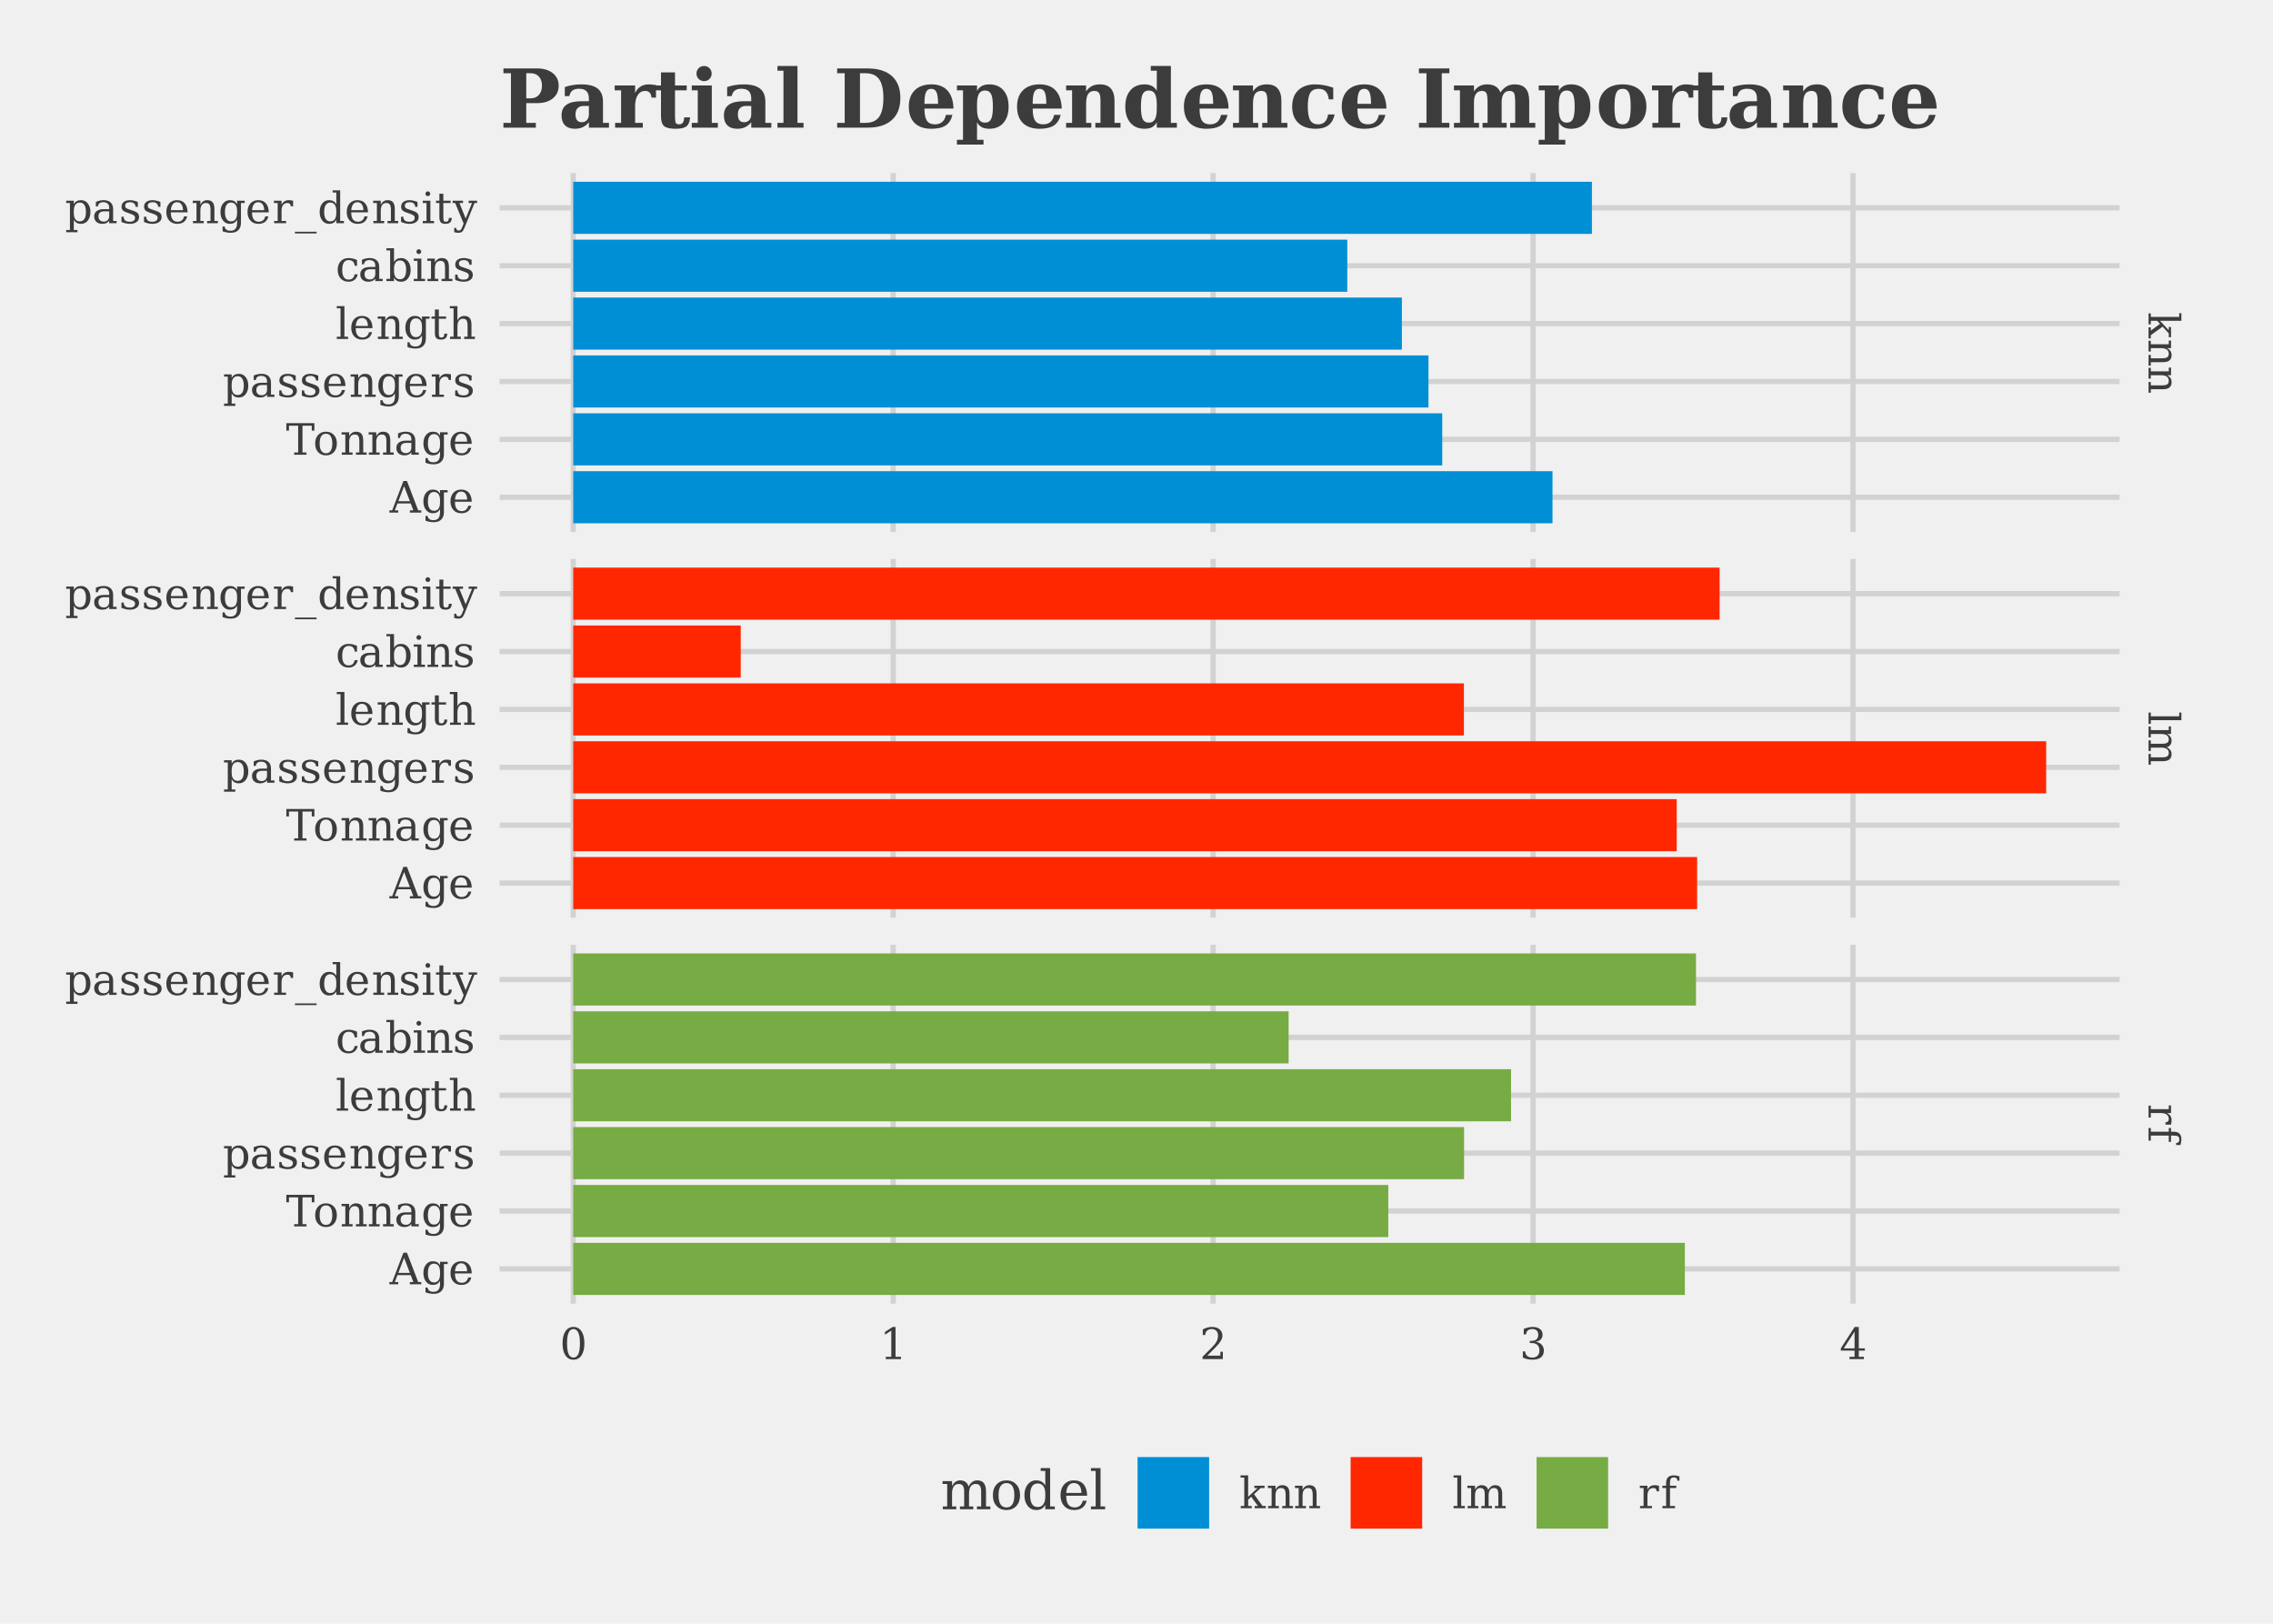 <?xml version="1.0" encoding="UTF-8"?>
<svg xmlns="http://www.w3.org/2000/svg" xmlns:xlink="http://www.w3.org/1999/xlink" width="504pt" height="360pt" viewBox="0 0 504 360" version="1.1">
<defs>
<g>
<symbol overflow="visible" id="glyph0-0">
<path style="stroke:none;" d="M -1.703 0.484 L 6.766 0.484 L 6.766 5.281 L -1.703 5.281 Z M -1.156 1.016 L -1.156 4.734 L 6.219 4.734 L 6.219 1.016 Z M -1.156 1.016 "/>
</symbol>
<symbol overflow="visible" id="glyph0-1">
<path style="stroke:none;" d="M 0 2.75 L 0 0.328 L 0.5 0.328 L 0.5 1.109 L 6.797 1.109 L 6.797 0.281 L 7.281 0.281 L 7.281 1.969 L 2.547 1.969 L 4.484 4.062 L 4.484 3.344 L 4.984 3.344 L 4.984 5.609 L 4.484 5.609 L 4.484 4.75 L 3.109 3.266 L 0.5 5.156 L 0.5 5.875 L 0 5.875 L 0 3.422 L 0.5 3.422 L 0.5 4.141 L 2.547 2.641 L 1.906 1.969 L 0.5 1.969 L 0.5 2.75 Z M 0 2.75 "/>
</symbol>
<symbol overflow="visible" id="glyph0-2">
<path style="stroke:none;" d="M 0 0.391 L 0.5 0.391 L 0.5 1.172 L 4.484 1.172 L 4.484 0.344 L 4.984 0.344 L 4.984 2.031 L 4.094 2.031 C 4.426 2.188 4.676 2.391 4.844 2.641 C 5.02 2.898 5.109 3.203 5.109 3.547 C 5.109 4.086 4.953 4.488 4.641 4.75 C 4.328 5.008 3.836 5.141 3.172 5.141 L 0.5 5.141 L 0.5 5.906 L 0 5.906 L 0 3.531 L 0.5 3.531 L 0.5 4.281 L 2.891 4.281 C 3.504 4.281 3.922 4.203 4.141 4.047 C 4.367 3.898 4.484 3.641 4.484 3.266 C 4.484 2.859 4.336 2.551 4.047 2.344 C 3.754 2.133 3.328 2.031 2.766 2.031 L 0.5 2.031 L 0.5 2.781 L 0 2.781 Z M 0 0.391 "/>
</symbol>
<symbol overflow="visible" id="glyph0-3">
<path style="stroke:none;" d="M 0.5 1.969 L 0.5 2.781 L 0 2.781 L 0 0.281 L 0.5 0.281 L 0.5 1.109 L 6.797 1.109 L 6.797 0.281 L 7.281 0.281 L 7.281 1.969 Z M 0.5 1.969 "/>
</symbol>
<symbol overflow="visible" id="glyph0-4">
<path style="stroke:none;" d="M 4.016 4.969 C 4.379 5.133 4.648 5.344 4.828 5.594 C 5.016 5.852 5.109 6.156 5.109 6.5 C 5.109 7.02 4.945 7.41 4.625 7.672 C 4.301 7.93 3.816 8.062 3.172 8.062 L 0.5 8.062 L 0.5 8.828 L 0 8.828 L 0 6.453 L 0.5 6.453 L 0.5 7.203 L 3.062 7.203 C 3.57 7.203 3.938 7.125 4.156 6.969 C 4.375 6.82 4.484 6.57 4.484 6.219 C 4.484 5.844 4.336 5.551 4.047 5.344 C 3.754 5.145 3.328 5.047 2.766 5.047 L 0.5 5.047 L 0.5 5.797 L 0 5.797 L 0 3.438 L 0.5 3.438 L 0.5 4.188 L 3.094 4.188 C 3.594 4.188 3.945 4.109 4.156 3.953 C 4.375 3.805 4.484 3.562 4.484 3.219 C 4.484 2.832 4.336 2.535 4.047 2.328 C 3.754 2.129 3.328 2.031 2.766 2.031 L 0.5 2.031 L 0.5 2.781 L 0 2.781 L 0 0.391 L 0.5 0.391 L 0.5 1.172 L 4.484 1.172 L 4.484 0.344 L 4.984 0.344 L 4.984 2.031 L 4.094 2.031 C 4.426 2.188 4.676 2.391 4.844 2.641 C 5.02 2.891 5.109 3.172 5.109 3.484 C 5.109 3.867 5.016 4.191 4.828 4.453 C 4.641 4.711 4.367 4.883 4.016 4.969 Z M 4.016 4.969 "/>
</symbol>
<symbol overflow="visible" id="glyph0-5">
<path style="stroke:none;" d="M 4.984 4.594 L 3.75 4.594 L 3.75 4.094 C 3.988 4.07 4.172 4 4.297 3.875 C 4.422 3.758 4.484 3.582 4.484 3.344 C 4.484 2.926 4.332 2.602 4.031 2.375 C 3.738 2.145 3.316 2.031 2.766 2.031 L 0.5 2.031 L 0.5 3.031 L 0 3.031 L 0 0.391 L 0.5 0.391 L 0.5 1.172 L 4.484 1.172 L 4.484 0.344 L 4.984 0.344 L 4.984 2.031 L 4.094 2.031 C 4.438 2.195 4.691 2.41 4.859 2.672 C 5.023 2.941 5.109 3.27 5.109 3.656 C 5.109 3.789 5.098 3.938 5.078 4.094 C 5.055 4.25 5.023 4.414 4.984 4.594 Z M 4.984 4.594 "/>
</symbol>
<symbol overflow="visible" id="glyph0-6">
<path style="stroke:none;" d="M 6.109 4.125 L 6.109 3.672 C 6.348 3.672 6.523 3.602 6.641 3.469 C 6.766 3.344 6.828 3.156 6.828 2.906 C 6.828 2.582 6.738 2.352 6.562 2.219 C 6.383 2.094 6.07 2.031 5.625 2.031 L 4.984 2.031 L 4.984 3.422 L 4.484 3.422 L 4.484 2.031 L 0.5 2.031 L 0.5 3.141 L 0 3.141 L 0 0.344 L 0.5 0.344 L 0.5 1.172 L 4.484 1.172 L 4.484 0.344 L 4.984 0.344 L 4.984 1.172 L 5.609 1.172 C 6.16 1.172 6.578 1.312 6.859 1.594 C 7.141 1.883 7.281 2.312 7.281 2.875 C 7.281 3.082 7.258 3.289 7.219 3.5 C 7.188 3.707 7.133 3.914 7.062 4.125 Z M 6.109 4.125 "/>
</symbol>
<symbol overflow="visible" id="glyph1-0">
<path style="stroke:none;" d="M 0.484 1.703 L 0.484 -6.766 L 5.281 -6.766 L 5.281 1.703 Z M 1.016 1.156 L 4.734 1.156 L 4.734 -6.219 L 1.016 -6.219 Z M 1.016 1.156 "/>
</symbol>
<symbol overflow="visible" id="glyph1-1">
<path style="stroke:none;" d="M 3.047 -0.328 C 3.523 -0.328 3.883 -0.586 4.125 -1.109 C 4.363 -1.641 4.484 -2.43 4.484 -3.484 C 4.484 -4.547 4.363 -5.336 4.125 -5.859 C 3.883 -6.391 3.523 -6.656 3.047 -6.656 C 2.566 -6.656 2.207 -6.391 1.969 -5.859 C 1.738 -5.336 1.625 -4.547 1.625 -3.484 C 1.625 -2.43 1.738 -1.641 1.969 -1.109 C 2.207 -0.586 2.566 -0.328 3.047 -0.328 Z M 3.047 0.141 C 2.285 0.141 1.691 -0.176 1.266 -0.812 C 0.836 -1.457 0.625 -2.348 0.625 -3.484 C 0.625 -4.629 0.836 -5.52 1.266 -6.156 C 1.691 -6.801 2.285 -7.125 3.047 -7.125 C 3.805 -7.125 4.398 -6.801 4.828 -6.156 C 5.254 -5.52 5.469 -4.629 5.469 -3.484 C 5.469 -2.348 5.254 -1.457 4.828 -0.812 C 4.398 -0.176 3.805 0.141 3.047 0.141 Z M 3.047 0.141 "/>
</symbol>
<symbol overflow="visible" id="glyph1-2">
<path style="stroke:none;" d="M 1.359 0 L 1.359 -0.5 L 2.578 -0.5 L 2.578 -6.312 L 1.172 -5.406 L 1.172 -6.016 L 2.875 -7.125 L 3.516 -7.125 L 3.516 -0.5 L 4.734 -0.5 L 4.734 0 Z M 1.359 0 "/>
</symbol>
<symbol overflow="visible" id="glyph1-3">
<path style="stroke:none;" d="M 1.234 -5.328 L 0.703 -5.328 L 0.703 -6.578 C 1.035 -6.754 1.367 -6.891 1.703 -6.984 C 2.047 -7.078 2.379 -7.125 2.703 -7.125 C 3.43 -7.125 4.004 -6.945 4.422 -6.594 C 4.848 -6.238 5.062 -5.758 5.062 -5.156 C 5.062 -4.469 4.582 -3.648 3.625 -2.703 C 3.551 -2.629 3.5 -2.57 3.469 -2.531 L 1.703 -0.766 L 4.609 -0.766 L 4.609 -1.625 L 5.156 -1.625 L 5.156 0 L 0.656 0 L 0.656 -0.516 L 2.766 -2.625 C 3.234 -3.094 3.566 -3.52 3.766 -3.906 C 3.973 -4.301 4.078 -4.719 4.078 -5.156 C 4.078 -5.625 3.953 -5.988 3.703 -6.25 C 3.461 -6.52 3.125 -6.656 2.688 -6.656 C 2.25 -6.656 1.906 -6.539 1.656 -6.312 C 1.414 -6.094 1.273 -5.766 1.234 -5.328 Z M 1.234 -5.328 "/>
</symbol>
<symbol overflow="visible" id="glyph1-4">
<path style="stroke:none;" d="M 0.938 -6.703 C 1.301 -6.836 1.648 -6.941 1.984 -7.016 C 2.316 -7.086 2.629 -7.125 2.922 -7.125 C 3.609 -7.125 4.145 -6.973 4.531 -6.672 C 4.914 -6.379 5.109 -5.973 5.109 -5.453 C 5.109 -5.023 4.973 -4.672 4.703 -4.391 C 4.441 -4.109 4.066 -3.914 3.578 -3.812 C 4.148 -3.738 4.594 -3.531 4.906 -3.188 C 5.227 -2.852 5.391 -2.422 5.391 -1.891 C 5.391 -1.234 5.172 -0.727 4.734 -0.375 C 4.297 -0.031 3.664 0.141 2.844 0.141 C 2.477 0.141 2.117 0.098 1.766 0.016 C 1.422 -0.055 1.078 -0.176 0.734 -0.344 L 0.734 -1.703 L 1.25 -1.703 C 1.281 -1.242 1.43 -0.898 1.703 -0.672 C 1.984 -0.441 2.367 -0.328 2.859 -0.328 C 3.336 -0.328 3.711 -0.461 3.984 -0.734 C 4.266 -1.016 4.406 -1.395 4.406 -1.875 C 4.406 -2.426 4.258 -2.844 3.969 -3.125 C 3.688 -3.406 3.27 -3.547 2.719 -3.547 L 2.281 -3.547 L 2.281 -4.031 L 2.516 -4.031 C 3.055 -4.031 3.461 -4.141 3.734 -4.359 C 4.016 -4.586 4.156 -4.93 4.156 -5.391 C 4.156 -5.797 4.039 -6.109 3.812 -6.328 C 3.594 -6.547 3.27 -6.656 2.844 -6.656 C 2.426 -6.656 2.098 -6.555 1.859 -6.359 C 1.629 -6.16 1.492 -5.863 1.453 -5.469 L 0.938 -5.469 Z M 0.938 -6.703 "/>
</symbol>
<symbol overflow="visible" id="glyph1-5">
<path style="stroke:none;" d="M 3.344 -2.375 L 3.344 -6.094 L 0.953 -2.375 Z M 5.406 0 L 2.219 0 L 2.219 -0.5 L 3.344 -0.5 L 3.344 -1.875 L 0.297 -1.875 L 0.297 -2.375 L 3.359 -7.125 L 4.281 -7.125 L 4.281 -2.375 L 5.625 -2.375 L 5.625 -1.875 L 4.281 -1.875 L 4.281 -0.5 L 5.406 -0.5 Z M 5.406 0 "/>
</symbol>
<symbol overflow="visible" id="glyph1-6">
<path style="stroke:none;" d="M 1.922 -2.531 L 4.484 -2.531 L 3.203 -5.859 Z M -0.062 0 L -0.062 -0.5 L 0.562 -0.5 L 3.047 -7 L 3.844 -7 L 6.328 -0.5 L 7.016 -0.5 L 7.016 0 L 4.484 0 L 4.484 -0.5 L 5.25 -0.5 L 4.672 -2.031 L 1.734 -2.031 L 1.141 -0.5 L 1.906 -0.5 L 1.906 0 Z M -0.062 0 "/>
</symbol>
<symbol overflow="visible" id="glyph1-7">
<path style="stroke:none;" d="M 5.031 -4.484 L 5.031 -0.109 C 5.031 0.609 4.832 1.16 4.438 1.547 C 4.051 1.93 3.492 2.125 2.766 2.125 C 2.43 2.125 2.113 2.094 1.812 2.031 C 1.52 1.977 1.234 1.895 0.953 1.781 L 0.953 0.734 L 1.406 0.734 C 1.469 1.055 1.602 1.289 1.812 1.438 C 2.02 1.594 2.316 1.672 2.703 1.672 C 3.211 1.672 3.582 1.523 3.812 1.234 C 4.051 0.953 4.172 0.504 4.172 -0.109 L 4.172 -0.781 C 4.004 -0.469 3.789 -0.234 3.531 -0.078 C 3.27 0.066 2.945 0.141 2.562 0.141 C 1.945 0.141 1.445 -0.102 1.062 -0.594 C 0.676 -1.082 0.484 -1.711 0.484 -2.484 C 0.484 -3.266 0.676 -3.895 1.062 -4.375 C 1.445 -4.863 1.945 -5.109 2.562 -5.109 C 2.945 -5.109 3.27 -5.035 3.531 -4.891 C 3.789 -4.742 4.004 -4.516 4.172 -4.203 L 4.172 -4.984 L 5.859 -4.984 L 5.859 -4.484 Z M 4.172 -2.734 C 4.172 -3.328 4.055 -3.781 3.828 -4.094 C 3.598 -4.414 3.266 -4.578 2.828 -4.578 C 2.391 -4.578 2.055 -4.398 1.828 -4.047 C 1.598 -3.703 1.484 -3.18 1.484 -2.484 C 1.484 -1.805 1.598 -1.289 1.828 -0.938 C 2.055 -0.582 2.391 -0.406 2.828 -0.406 C 3.266 -0.406 3.598 -0.562 3.828 -0.875 C 4.055 -1.188 4.172 -1.645 4.172 -2.25 Z M 4.172 -2.734 "/>
</symbol>
<symbol overflow="visible" id="glyph1-8">
<path style="stroke:none;" d="M 5.203 -2.406 L 1.484 -2.406 L 1.484 -2.359 C 1.484 -1.691 1.609 -1.188 1.859 -0.844 C 2.117 -0.5 2.492 -0.328 2.984 -0.328 C 3.359 -0.328 3.664 -0.426 3.906 -0.625 C 4.156 -0.82 4.328 -1.117 4.422 -1.516 L 5.109 -1.516 C 4.973 -0.961 4.719 -0.547 4.344 -0.266 C 3.977 0.004 3.492 0.141 2.891 0.141 C 2.16 0.141 1.578 -0.098 1.141 -0.578 C 0.703 -1.055 0.484 -1.691 0.484 -2.484 C 0.484 -3.273 0.695 -3.91 1.125 -4.391 C 1.562 -4.867 2.133 -5.109 2.844 -5.109 C 3.594 -5.109 4.164 -4.875 4.562 -4.406 C 4.969 -3.945 5.18 -3.281 5.203 -2.406 Z M 4.188 -2.891 C 4.164 -3.473 4.039 -3.91 3.812 -4.203 C 3.582 -4.504 3.258 -4.656 2.844 -4.656 C 2.445 -4.656 2.133 -4.504 1.906 -4.203 C 1.676 -3.91 1.535 -3.473 1.484 -2.891 Z M 4.188 -2.891 "/>
</symbol>
<symbol overflow="visible" id="glyph1-9">
<path style="stroke:none;" d="M 1.828 0 L 1.828 -0.5 L 2.719 -0.5 L 2.719 -6.438 L 0.672 -6.438 L 0.672 -5.344 L 0.094 -5.344 L 0.094 -7 L 6.312 -7 L 6.312 -5.344 L 5.734 -5.344 L 5.734 -6.438 L 3.672 -6.438 L 3.672 -0.5 L 4.562 -0.5 L 4.562 0 Z M 1.828 0 "/>
</symbol>
<symbol overflow="visible" id="glyph1-10">
<path style="stroke:none;" d="M 2.891 -0.328 C 3.348 -0.328 3.691 -0.508 3.922 -0.875 C 4.16 -1.238 4.281 -1.773 4.281 -2.484 C 4.281 -3.203 4.16 -3.742 3.922 -4.109 C 3.691 -4.473 3.348 -4.656 2.891 -4.656 C 2.422 -4.656 2.066 -4.473 1.828 -4.109 C 1.598 -3.742 1.484 -3.203 1.484 -2.484 C 1.484 -1.773 1.602 -1.238 1.844 -0.875 C 2.082 -0.508 2.43 -0.328 2.891 -0.328 Z M 2.891 0.141 C 2.16 0.141 1.578 -0.098 1.141 -0.578 C 0.703 -1.055 0.484 -1.691 0.484 -2.484 C 0.484 -3.285 0.703 -3.922 1.141 -4.391 C 1.578 -4.867 2.16 -5.109 2.891 -5.109 C 3.617 -5.109 4.203 -4.867 4.641 -4.391 C 5.078 -3.922 5.297 -3.285 5.297 -2.484 C 5.297 -1.691 5.078 -1.055 4.641 -0.578 C 4.203 -0.098 3.617 0.141 2.891 0.141 Z M 2.891 0.141 "/>
</symbol>
<symbol overflow="visible" id="glyph1-11">
<path style="stroke:none;" d="M 0.391 0 L 0.391 -0.5 L 1.172 -0.5 L 1.172 -4.484 L 0.344 -4.484 L 0.344 -4.984 L 2.031 -4.984 L 2.031 -4.094 C 2.188 -4.426 2.391 -4.676 2.641 -4.844 C 2.898 -5.02 3.203 -5.109 3.547 -5.109 C 4.086 -5.109 4.488 -4.953 4.75 -4.641 C 5.008 -4.328 5.141 -3.836 5.141 -3.172 L 5.141 -0.5 L 5.906 -0.5 L 5.906 0 L 3.531 0 L 3.531 -0.5 L 4.281 -0.5 L 4.281 -2.891 C 4.281 -3.504 4.203 -3.922 4.047 -4.141 C 3.898 -4.367 3.641 -4.484 3.266 -4.484 C 2.859 -4.484 2.551 -4.336 2.344 -4.047 C 2.133 -3.754 2.031 -3.328 2.031 -2.766 L 2.031 -0.5 L 2.781 -0.5 L 2.781 0 Z M 0.391 0 "/>
</symbol>
<symbol overflow="visible" id="glyph1-12">
<path style="stroke:none;" d="M 3.812 -1.562 L 3.812 -2.625 L 2.703 -2.625 C 2.273 -2.625 1.957 -2.531 1.75 -2.344 C 1.539 -2.156 1.438 -1.875 1.438 -1.5 C 1.438 -1.145 1.539 -0.863 1.75 -0.656 C 1.969 -0.457 2.258 -0.359 2.625 -0.359 C 2.977 -0.359 3.266 -0.469 3.484 -0.688 C 3.703 -0.914 3.812 -1.207 3.812 -1.562 Z M 4.688 -3.109 L 4.688 -0.5 L 5.453 -0.5 L 5.453 0 L 3.812 0 L 3.812 -0.531 C 3.625 -0.301 3.406 -0.129 3.156 -0.016 C 2.906 0.086 2.613 0.141 2.281 0.141 C 1.727 0.141 1.289 -0.004 0.969 -0.297 C 0.645 -0.598 0.484 -1 0.484 -1.5 C 0.484 -2.008 0.664 -2.406 1.031 -2.688 C 1.406 -2.977 1.93 -3.125 2.609 -3.125 L 3.812 -3.125 L 3.812 -3.469 C 3.812 -3.844 3.695 -4.133 3.469 -4.344 C 3.238 -4.551 2.914 -4.656 2.5 -4.656 C 2.156 -4.656 1.879 -4.578 1.672 -4.422 C 1.473 -4.266 1.352 -4.031 1.312 -3.719 L 0.859 -3.719 L 0.859 -4.734 C 1.16 -4.859 1.453 -4.953 1.734 -5.016 C 2.016 -5.078 2.289 -5.109 2.562 -5.109 C 3.25 -5.109 3.773 -4.938 4.141 -4.594 C 4.504 -4.258 4.688 -3.766 4.688 -3.109 Z M 4.688 -3.109 "/>
</symbol>
<symbol overflow="visible" id="glyph1-13">
<path style="stroke:none;" d="M 1.969 -2.734 L 1.969 -2.25 C 1.969 -1.645 2.082 -1.188 2.312 -0.875 C 2.539 -0.562 2.875 -0.406 3.312 -0.406 C 3.75 -0.406 4.082 -0.582 4.312 -0.938 C 4.539 -1.289 4.656 -1.805 4.656 -2.484 C 4.656 -3.18 4.539 -3.703 4.312 -4.047 C 4.082 -4.398 3.75 -4.578 3.312 -4.578 C 2.875 -4.578 2.539 -4.414 2.312 -4.094 C 2.082 -3.781 1.969 -3.328 1.969 -2.734 Z M 1.109 -4.484 L 0.281 -4.484 L 0.281 -4.984 L 1.969 -4.984 L 1.969 -4.203 C 2.133 -4.516 2.348 -4.742 2.609 -4.891 C 2.867 -5.035 3.191 -5.109 3.578 -5.109 C 4.191 -5.109 4.691 -4.863 5.078 -4.375 C 5.461 -3.895 5.656 -3.266 5.656 -2.484 C 5.656 -1.711 5.461 -1.082 5.078 -0.594 C 4.691 -0.102 4.191 0.141 3.578 0.141 C 3.191 0.141 2.867 0.066 2.609 -0.078 C 2.348 -0.234 2.133 -0.469 1.969 -0.781 L 1.969 1.5 L 2.781 1.5 L 2.781 2 L 0.281 2 L 0.281 1.5 L 1.109 1.5 Z M 1.109 -4.484 "/>
</symbol>
<symbol overflow="visible" id="glyph1-14">
<path style="stroke:none;" d="M 0.531 -0.281 L 0.531 -1.438 L 1.031 -1.438 C 1.039 -1.062 1.156 -0.781 1.375 -0.594 C 1.602 -0.414 1.93 -0.328 2.359 -0.328 C 2.742 -0.328 3.035 -0.398 3.234 -0.547 C 3.441 -0.691 3.547 -0.906 3.547 -1.188 C 3.547 -1.406 3.473 -1.578 3.328 -1.703 C 3.18 -1.836 2.867 -1.984 2.391 -2.141 L 1.766 -2.359 C 1.336 -2.492 1.023 -2.66 0.828 -2.859 C 0.641 -3.066 0.547 -3.332 0.547 -3.656 C 0.547 -4.113 0.711 -4.469 1.047 -4.719 C 1.379 -4.977 1.844 -5.109 2.438 -5.109 C 2.695 -5.109 2.973 -5.07 3.266 -5 C 3.555 -4.938 3.859 -4.844 4.172 -4.719 L 4.172 -3.625 L 3.672 -3.625 C 3.66 -3.945 3.547 -4.195 3.328 -4.375 C 3.117 -4.562 2.832 -4.656 2.469 -4.656 C 2.102 -4.656 1.828 -4.586 1.641 -4.453 C 1.453 -4.328 1.359 -4.141 1.359 -3.891 C 1.359 -3.672 1.426 -3.5 1.562 -3.375 C 1.707 -3.25 1.992 -3.125 2.422 -3 L 3.094 -2.781 C 3.57 -2.633 3.914 -2.453 4.125 -2.234 C 4.332 -2.016 4.438 -1.727 4.438 -1.375 C 4.438 -0.906 4.254 -0.535 3.891 -0.266 C 3.523 0.004 3.031 0.141 2.406 0.141 C 2.082 0.141 1.766 0.102 1.453 0.031 C 1.148 -0.031 0.844 -0.133 0.531 -0.281 Z M 0.531 -0.281 "/>
</symbol>
<symbol overflow="visible" id="glyph1-15">
<path style="stroke:none;" d="M 4.594 -4.984 L 4.594 -3.75 L 4.094 -3.75 C 4.07 -3.988 4 -4.172 3.875 -4.297 C 3.758 -4.422 3.582 -4.484 3.344 -4.484 C 2.926 -4.484 2.602 -4.332 2.375 -4.031 C 2.145 -3.738 2.031 -3.316 2.031 -2.766 L 2.031 -0.5 L 3.031 -0.5 L 3.031 0 L 0.391 0 L 0.391 -0.5 L 1.172 -0.5 L 1.172 -4.484 L 0.344 -4.484 L 0.344 -4.984 L 2.031 -4.984 L 2.031 -4.094 C 2.195 -4.438 2.41 -4.691 2.672 -4.859 C 2.941 -5.023 3.27 -5.109 3.656 -5.109 C 3.789 -5.109 3.938 -5.098 4.094 -5.078 C 4.25 -5.055 4.414 -5.023 4.594 -4.984 Z M 4.594 -4.984 "/>
</symbol>
<symbol overflow="visible" id="glyph1-16">
<path style="stroke:none;" d="M 1.969 -0.5 L 2.781 -0.5 L 2.781 0 L 0.281 0 L 0.281 -0.5 L 1.109 -0.5 L 1.109 -6.797 L 0.281 -6.797 L 0.281 -7.281 L 1.969 -7.281 Z M 1.969 -0.5 "/>
</symbol>
<symbol overflow="visible" id="glyph1-17">
<path style="stroke:none;" d="M 1.031 -4.484 L 0.281 -4.484 L 0.281 -4.984 L 1.031 -4.984 L 1.031 -6.531 L 1.906 -6.531 L 1.906 -4.984 L 3.516 -4.984 L 3.516 -4.484 L 1.906 -4.484 L 1.906 -1.312 C 1.906 -0.895 1.941 -0.625 2.016 -0.5 C 2.098 -0.383 2.25 -0.328 2.469 -0.328 C 2.695 -0.328 2.863 -0.391 2.969 -0.516 C 3.07 -0.648 3.125 -0.867 3.125 -1.172 L 3.781 -1.172 C 3.758 -0.711 3.633 -0.379 3.406 -0.172 C 3.188 0.035 2.852 0.141 2.406 0.141 C 1.906 0.141 1.551 0.031 1.344 -0.188 C 1.133 -0.414 1.031 -0.789 1.031 -1.312 Z M 1.031 -4.484 "/>
</symbol>
<symbol overflow="visible" id="glyph1-18">
<path style="stroke:none;" d="M 0.391 0 L 0.391 -0.5 L 1.172 -0.5 L 1.172 -6.797 L 0.344 -6.797 L 0.344 -7.281 L 2.031 -7.281 L 2.031 -4.094 C 2.188 -4.426 2.391 -4.676 2.641 -4.844 C 2.898 -5.02 3.203 -5.109 3.547 -5.109 C 4.086 -5.109 4.488 -4.953 4.75 -4.641 C 5.008 -4.328 5.141 -3.836 5.141 -3.172 L 5.141 -0.5 L 5.906 -0.5 L 5.906 0 L 3.531 0 L 3.531 -0.5 L 4.281 -0.5 L 4.281 -2.891 C 4.281 -3.504 4.203 -3.922 4.047 -4.141 C 3.898 -4.367 3.641 -4.484 3.266 -4.484 C 2.859 -4.484 2.551 -4.336 2.344 -4.047 C 2.133 -3.754 2.031 -3.328 2.031 -2.766 L 2.031 -0.5 L 2.781 -0.5 L 2.781 0 Z M 0.391 0 "/>
</symbol>
<symbol overflow="visible" id="glyph1-19">
<path style="stroke:none;" d="M 4.938 -1.5 C 4.812 -0.969 4.57 -0.562 4.219 -0.281 C 3.875 0 3.43 0.141 2.891 0.141 C 2.16 0.141 1.578 -0.098 1.141 -0.578 C 0.703 -1.055 0.484 -1.691 0.484 -2.484 C 0.484 -3.285 0.703 -3.922 1.141 -4.391 C 1.578 -4.867 2.16 -5.109 2.891 -5.109 C 3.203 -5.109 3.516 -5.07 3.828 -5 C 4.141 -4.926 4.453 -4.816 4.766 -4.672 L 4.766 -3.391 L 4.266 -3.391 C 4.203 -3.828 4.062 -4.145 3.844 -4.344 C 3.625 -4.551 3.305 -4.656 2.891 -4.656 C 2.43 -4.656 2.082 -4.473 1.844 -4.109 C 1.602 -3.742 1.484 -3.203 1.484 -2.484 C 1.484 -1.773 1.598 -1.238 1.828 -0.875 C 2.066 -0.508 2.422 -0.328 2.891 -0.328 C 3.266 -0.328 3.562 -0.422 3.781 -0.609 C 4.008 -0.805 4.16 -1.102 4.234 -1.5 Z M 4.938 -1.5 "/>
</symbol>
<symbol overflow="visible" id="glyph1-20">
<path style="stroke:none;" d="M 1.109 -0.5 L 1.109 -6.797 L 0.281 -6.797 L 0.281 -7.281 L 1.969 -7.281 L 1.969 -4.203 C 2.133 -4.516 2.348 -4.742 2.609 -4.891 C 2.867 -5.035 3.191 -5.109 3.578 -5.109 C 4.191 -5.109 4.691 -4.863 5.078 -4.375 C 5.461 -3.895 5.656 -3.266 5.656 -2.484 C 5.656 -1.711 5.461 -1.082 5.078 -0.594 C 4.691 -0.102 4.191 0.141 3.578 0.141 C 3.191 0.141 2.867 0.066 2.609 -0.078 C 2.348 -0.234 2.133 -0.469 1.969 -0.781 L 1.969 0 L 0.281 0 L 0.281 -0.5 Z M 1.969 -2.25 C 1.969 -1.645 2.082 -1.188 2.312 -0.875 C 2.539 -0.562 2.875 -0.406 3.312 -0.406 C 3.75 -0.406 4.082 -0.582 4.312 -0.938 C 4.539 -1.289 4.656 -1.805 4.656 -2.484 C 4.656 -3.18 4.539 -3.703 4.312 -4.047 C 4.082 -4.398 3.75 -4.578 3.312 -4.578 C 2.875 -4.578 2.539 -4.414 2.312 -4.094 C 2.082 -3.781 1.969 -3.328 1.969 -2.734 Z M 1.969 -2.25 "/>
</symbol>
<symbol overflow="visible" id="glyph1-21">
<path style="stroke:none;" d="M 0.938 -6.531 C 0.938 -6.664 0.988 -6.785 1.094 -6.891 C 1.195 -7.004 1.32 -7.062 1.469 -7.062 C 1.613 -7.062 1.738 -7.004 1.844 -6.891 C 1.945 -6.785 2 -6.664 2 -6.531 C 2 -6.383 1.945 -6.258 1.844 -6.156 C 1.738 -6.051 1.613 -6 1.469 -6 C 1.32 -6 1.195 -6.051 1.094 -6.156 C 0.988 -6.258 0.938 -6.383 0.938 -6.531 Z M 2.031 -0.5 L 2.844 -0.5 L 2.844 0 L 0.344 0 L 0.344 -0.5 L 1.172 -0.5 L 1.172 -4.484 L 0.344 -4.484 L 0.344 -4.984 L 2.031 -4.984 Z M 2.031 -0.5 "/>
</symbol>
<symbol overflow="visible" id="glyph1-22">
<path style="stroke:none;" d="M 4.797 1.891 L 4.797 2.266 L 0 2.266 L 0 1.891 Z M 4.797 1.891 "/>
</symbol>
<symbol overflow="visible" id="glyph1-23">
<path style="stroke:none;" d="M 5.031 -0.5 L 5.859 -0.5 L 5.859 0 L 4.172 0 L 4.172 -0.781 C 4.004 -0.469 3.789 -0.234 3.531 -0.078 C 3.27 0.066 2.945 0.141 2.562 0.141 C 1.945 0.141 1.445 -0.102 1.062 -0.594 C 0.676 -1.082 0.484 -1.711 0.484 -2.484 C 0.484 -3.266 0.676 -3.895 1.062 -4.375 C 1.445 -4.863 1.945 -5.109 2.562 -5.109 C 2.945 -5.109 3.27 -5.035 3.531 -4.891 C 3.789 -4.742 4.004 -4.516 4.172 -4.203 L 4.172 -6.797 L 3.359 -6.797 L 3.359 -7.281 L 5.031 -7.281 Z M 4.172 -2.25 L 4.172 -2.734 C 4.172 -3.328 4.055 -3.781 3.828 -4.094 C 3.598 -4.414 3.266 -4.578 2.828 -4.578 C 2.391 -4.578 2.055 -4.398 1.828 -4.047 C 1.598 -3.703 1.484 -3.18 1.484 -2.484 C 1.484 -1.805 1.598 -1.289 1.828 -0.938 C 2.055 -0.582 2.391 -0.406 2.828 -0.406 C 3.266 -0.406 3.598 -0.562 3.828 -0.875 C 4.055 -1.188 4.172 -1.645 4.172 -2.25 Z M 4.172 -2.25 "/>
</symbol>
<symbol overflow="visible" id="glyph1-24">
<path style="stroke:none;" d="M 2.078 0.906 L 2.406 0.078 L 0.531 -4.484 L -0.031 -4.484 L -0.031 -4.984 L 2.266 -4.984 L 2.266 -4.484 L 1.469 -4.484 L 2.859 -1.047 L 4.266 -4.484 L 3.516 -4.484 L 3.516 -4.984 L 5.391 -4.984 L 5.391 -4.484 L 4.828 -4.484 L 2.547 1.125 C 2.391 1.508 2.219 1.77 2.031 1.906 C 1.844 2.051 1.578 2.125 1.234 2.125 C 1.078 2.125 0.922 2.113 0.766 2.094 C 0.617 2.07 0.469 2.035 0.312 1.984 L 0.312 1.031 L 0.75 1.031 C 0.77 1.25 0.82 1.398 0.906 1.484 C 1 1.578 1.141 1.625 1.328 1.625 C 1.492 1.625 1.629 1.578 1.734 1.484 C 1.836 1.391 1.953 1.195 2.078 0.906 Z M 2.078 0.906 "/>
</symbol>
<symbol overflow="visible" id="glyph1-25">
<path style="stroke:none;" d="M 2.75 0 L 0.328 0 L 0.328 -0.5 L 1.109 -0.5 L 1.109 -6.797 L 0.281 -6.797 L 0.281 -7.281 L 1.969 -7.281 L 1.969 -2.547 L 4.062 -4.484 L 3.344 -4.484 L 3.344 -4.984 L 5.609 -4.984 L 5.609 -4.484 L 4.75 -4.484 L 3.266 -3.109 L 5.156 -0.5 L 5.875 -0.5 L 5.875 0 L 3.422 0 L 3.422 -0.5 L 4.141 -0.5 L 2.641 -2.547 L 1.969 -1.906 L 1.969 -0.5 L 2.75 -0.5 Z M 2.75 0 "/>
</symbol>
<symbol overflow="visible" id="glyph1-26">
<path style="stroke:none;" d="M 4.969 -4.016 C 5.133 -4.379 5.344 -4.648 5.594 -4.828 C 5.852 -5.016 6.156 -5.109 6.5 -5.109 C 7.02 -5.109 7.41 -4.945 7.672 -4.625 C 7.93 -4.301 8.062 -3.816 8.062 -3.172 L 8.062 -0.5 L 8.828 -0.5 L 8.828 0 L 6.453 0 L 6.453 -0.5 L 7.203 -0.5 L 7.203 -3.062 C 7.203 -3.57 7.125 -3.938 6.969 -4.156 C 6.82 -4.375 6.57 -4.484 6.219 -4.484 C 5.844 -4.484 5.551 -4.336 5.344 -4.047 C 5.145 -3.754 5.047 -3.328 5.047 -2.766 L 5.047 -0.5 L 5.797 -0.5 L 5.797 0 L 3.438 0 L 3.438 -0.5 L 4.188 -0.5 L 4.188 -3.094 C 4.188 -3.594 4.109 -3.945 3.953 -4.156 C 3.805 -4.375 3.562 -4.484 3.219 -4.484 C 2.832 -4.484 2.535 -4.336 2.328 -4.047 C 2.129 -3.754 2.031 -3.328 2.031 -2.766 L 2.031 -0.5 L 2.781 -0.5 L 2.781 0 L 0.391 0 L 0.391 -0.5 L 1.172 -0.5 L 1.172 -4.484 L 0.344 -4.484 L 0.344 -4.984 L 2.031 -4.984 L 2.031 -4.094 C 2.188 -4.426 2.391 -4.676 2.641 -4.844 C 2.891 -5.02 3.172 -5.109 3.484 -5.109 C 3.867 -5.109 4.191 -5.016 4.453 -4.828 C 4.711 -4.641 4.883 -4.367 4.969 -4.016 Z M 4.969 -4.016 "/>
</symbol>
<symbol overflow="visible" id="glyph1-27">
<path style="stroke:none;" d="M 4.125 -6.109 L 3.672 -6.109 C 3.672 -6.348 3.602 -6.523 3.469 -6.641 C 3.344 -6.766 3.156 -6.828 2.906 -6.828 C 2.582 -6.828 2.352 -6.738 2.219 -6.562 C 2.094 -6.383 2.031 -6.07 2.031 -5.625 L 2.031 -4.984 L 3.422 -4.984 L 3.422 -4.484 L 2.031 -4.484 L 2.031 -0.5 L 3.141 -0.5 L 3.141 0 L 0.344 0 L 0.344 -0.5 L 1.172 -0.5 L 1.172 -4.484 L 0.344 -4.484 L 0.344 -4.984 L 1.172 -4.984 L 1.172 -5.609 C 1.172 -6.16 1.312 -6.578 1.594 -6.859 C 1.883 -7.141 2.312 -7.281 2.875 -7.281 C 3.082 -7.281 3.289 -7.258 3.5 -7.219 C 3.707 -7.188 3.914 -7.133 4.125 -7.062 Z M 4.125 -6.109 "/>
</symbol>
<symbol overflow="visible" id="glyph2-0">
<path style="stroke:none;" d="M 0.594 2.125 L 0.594 -8.469 L 6.594 -8.469 L 6.594 2.125 Z M 1.266 1.453 L 5.938 1.453 L 5.938 -7.781 L 1.266 -7.781 Z M 1.266 1.453 "/>
</symbol>
<symbol overflow="visible" id="glyph2-1">
<path style="stroke:none;" d="M 6.219 -5.016 C 6.426 -5.473 6.691 -5.816 7.016 -6.047 C 7.336 -6.285 7.711 -6.406 8.141 -6.406 C 8.797 -6.406 9.281 -6.203 9.594 -5.797 C 9.914 -5.391 10.078 -4.781 10.078 -3.969 L 10.078 -0.625 L 11.047 -0.625 L 11.047 0 L 8.062 0 L 8.062 -0.625 L 9 -0.625 L 9 -3.844 C 9 -4.477 8.906 -4.93 8.719 -5.203 C 8.531 -5.473 8.219 -5.609 7.781 -5.609 C 7.301 -5.609 6.938 -5.426 6.688 -5.062 C 6.438 -4.695 6.312 -4.164 6.312 -3.469 L 6.312 -0.625 L 7.25 -0.625 L 7.25 0 L 4.297 0 L 4.297 -0.625 L 5.234 -0.625 L 5.234 -3.875 C 5.234 -4.5 5.141 -4.941 4.953 -5.203 C 4.766 -5.473 4.453 -5.609 4.016 -5.609 C 3.535 -5.609 3.172 -5.426 2.922 -5.062 C 2.672 -4.695 2.547 -4.164 2.547 -3.469 L 2.547 -0.625 L 3.484 -0.625 L 3.484 0 L 0.5 0 L 0.5 -0.625 L 1.469 -0.625 L 1.469 -5.609 L 0.438 -5.609 L 0.438 -6.234 L 2.547 -6.234 L 2.547 -5.125 C 2.742 -5.539 2.992 -5.859 3.297 -6.078 C 3.609 -6.297 3.961 -6.406 4.359 -6.406 C 4.836 -6.406 5.238 -6.281 5.562 -6.031 C 5.883 -5.789 6.102 -5.453 6.219 -5.016 Z M 6.219 -5.016 "/>
</symbol>
<symbol overflow="visible" id="glyph2-2">
<path style="stroke:none;" d="M 3.609 -0.406 C 4.191 -0.406 4.629 -0.633 4.922 -1.094 C 5.211 -1.551 5.359 -2.227 5.359 -3.125 C 5.359 -4.008 5.211 -4.676 4.922 -5.125 C 4.629 -5.582 4.191 -5.812 3.609 -5.812 C 3.035 -5.812 2.598 -5.582 2.297 -5.125 C 2.004 -4.676 1.859 -4.008 1.859 -3.125 C 1.859 -2.227 2.004 -1.551 2.297 -1.094 C 2.598 -0.633 3.035 -0.406 3.609 -0.406 Z M 3.609 0.172 C 2.703 0.172 1.973 -0.125 1.422 -0.719 C 0.867 -1.32 0.594 -2.125 0.594 -3.125 C 0.594 -4.113 0.867 -4.906 1.422 -5.5 C 1.973 -6.102 2.703 -6.406 3.609 -6.406 C 4.516 -6.406 5.242 -6.102 5.797 -5.5 C 6.348 -4.906 6.625 -4.113 6.625 -3.125 C 6.625 -2.125 6.348 -1.32 5.797 -0.719 C 5.242 -0.125 4.516 0.172 3.609 0.172 Z M 3.609 0.172 "/>
</symbol>
<symbol overflow="visible" id="glyph2-3">
<path style="stroke:none;" d="M 6.297 -0.625 L 7.328 -0.625 L 7.328 0 L 5.219 0 L 5.219 -0.969 C 5.008 -0.582 4.738 -0.297 4.406 -0.109 C 4.082 0.078 3.68 0.172 3.203 0.172 C 2.441 0.172 1.816 -0.129 1.328 -0.734 C 0.836 -1.348 0.594 -2.145 0.594 -3.125 C 0.594 -4.094 0.832 -4.879 1.312 -5.484 C 1.801 -6.098 2.43 -6.406 3.203 -6.406 C 3.68 -6.406 4.082 -6.312 4.406 -6.125 C 4.738 -5.938 5.008 -5.645 5.219 -5.25 L 5.219 -8.5 L 4.203 -8.5 L 4.203 -9.125 L 6.297 -9.125 Z M 5.219 -2.812 L 5.219 -3.422 C 5.219 -4.172 5.07 -4.738 4.781 -5.125 C 4.5 -5.52 4.086 -5.719 3.547 -5.719 C 2.984 -5.719 2.562 -5.5 2.281 -5.062 C 2 -4.625 1.859 -3.977 1.859 -3.125 C 1.859 -2.258 2 -1.602 2.281 -1.156 C 2.562 -0.719 2.984 -0.5 3.547 -0.5 C 4.086 -0.5 4.5 -0.695 4.781 -1.094 C 5.07 -1.488 5.219 -2.062 5.219 -2.812 Z M 5.219 -2.812 "/>
</symbol>
<symbol overflow="visible" id="glyph2-4">
<path style="stroke:none;" d="M 6.5 -3 L 1.859 -3 L 1.859 -2.953 C 1.859 -2.109 2.016 -1.473 2.328 -1.047 C 2.648 -0.617 3.117 -0.406 3.734 -0.406 C 4.203 -0.406 4.586 -0.531 4.891 -0.781 C 5.191 -1.031 5.406 -1.398 5.531 -1.891 L 6.406 -1.891 C 6.227 -1.203 5.906 -0.688 5.438 -0.344 C 4.977 0 4.375 0.172 3.625 0.172 C 2.707 0.172 1.973 -0.125 1.422 -0.719 C 0.867 -1.32 0.594 -2.125 0.594 -3.125 C 0.594 -4.102 0.863 -4.895 1.406 -5.5 C 1.957 -6.102 2.672 -6.406 3.547 -6.406 C 4.492 -6.406 5.219 -6.113 5.719 -5.531 C 6.219 -4.945 6.477 -4.102 6.5 -3 Z M 5.234 -3.625 C 5.211 -4.352 5.055 -4.898 4.766 -5.266 C 4.484 -5.629 4.078 -5.812 3.547 -5.812 C 3.055 -5.812 2.664 -5.625 2.375 -5.25 C 2.094 -4.883 1.922 -4.344 1.859 -3.625 Z M 5.234 -3.625 "/>
</symbol>
<symbol overflow="visible" id="glyph2-5">
<path style="stroke:none;" d="M 2.469 -0.625 L 3.484 -0.625 L 3.484 0 L 0.344 0 L 0.344 -0.625 L 1.391 -0.625 L 1.391 -8.5 L 0.344 -8.5 L 0.344 -9.125 L 2.469 -9.125 Z M 2.469 -0.625 "/>
</symbol>
<symbol overflow="visible" id="glyph3-0">
<path style="stroke:none;" d="M 0.891 3.188 L 0.891 -12.688 L 9.891 -12.688 L 9.891 3.188 Z M 1.906 2.188 L 8.891 2.188 L 8.891 -11.688 L 1.906 -11.688 Z M 1.906 2.188 "/>
</symbol>
<symbol overflow="visible" id="glyph3-1">
<path style="stroke:none;" d="M 0.844 0 L 0.844 -1.062 L 2.516 -1.062 L 2.516 -12.062 L 0.844 -12.062 L 0.844 -13.125 L 8.312 -13.125 C 9.77 -13.125 10.93 -12.773 11.797 -12.078 C 12.66 -11.391 13.094 -10.461 13.094 -9.297 C 13.094 -8.117 12.66 -7.18 11.797 -6.484 C 10.93 -5.785 9.77 -5.438 8.312 -5.438 L 5.906 -5.438 L 5.906 -1.062 L 8.031 -1.062 L 8.031 0 Z M 5.906 -6.5 L 6.891 -6.5 C 7.648 -6.5 8.254 -6.75 8.703 -7.25 C 9.16 -7.758 9.391 -8.441 9.391 -9.297 C 9.391 -10.141 9.164 -10.812 8.719 -11.312 C 8.27 -11.812 7.66 -12.062 6.891 -12.062 L 5.906 -12.062 Z M 5.906 -6.5 "/>
</symbol>
<symbol overflow="visible" id="glyph3-2">
<path style="stroke:none;" d="M 9.922 -5.734 L 9.922 -1.062 L 11.25 -1.062 L 11.25 0 L 6.797 0 L 6.797 -1.188 C 6.391 -0.695 5.93 -0.332 5.422 -0.094 C 4.922 0.133 4.348 0.25 3.703 0.25 C 2.754 0.25 2.02 -0.004 1.5 -0.516 C 0.988 -1.023 0.734 -1.758 0.734 -2.719 C 0.734 -3.77 1.098 -4.555 1.828 -5.078 C 2.566 -5.598 3.68 -5.859 5.172 -5.859 L 6.797 -5.859 L 6.797 -6.406 C 6.797 -7.164 6.617 -7.723 6.266 -8.078 C 5.91 -8.441 5.359 -8.625 4.609 -8.625 C 3.984 -8.625 3.5 -8.492 3.156 -8.234 C 2.82 -7.984 2.586 -7.566 2.453 -6.984 L 1.453 -6.984 L 1.453 -9 C 2.016 -9.195 2.594 -9.344 3.188 -9.438 C 3.789 -9.539 4.422 -9.594 5.078 -9.594 C 6.742 -9.594 7.969 -9.281 8.75 -8.656 C 9.531 -8.039 9.922 -7.066 9.922 -5.734 Z M 6.797 -2.938 L 6.797 -4.812 L 5.641 -4.812 C 5.055 -4.812 4.609 -4.648 4.297 -4.328 C 3.984 -4.016 3.828 -3.562 3.828 -2.969 C 3.828 -2.375 3.941 -1.93 4.172 -1.641 C 4.398 -1.348 4.742 -1.203 5.203 -1.203 C 5.68 -1.203 6.066 -1.359 6.359 -1.672 C 6.648 -1.992 6.797 -2.414 6.797 -2.938 Z M 6.797 -2.938 "/>
</symbol>
<symbol overflow="visible" id="glyph3-3">
<path style="stroke:none;" d="M 9.672 -9.453 L 9.672 -6.656 L 8.672 -6.656 C 8.641 -7.156 8.504 -7.523 8.266 -7.766 C 8.035 -8.016 7.695 -8.141 7.25 -8.141 C 6.57 -8.141 6.035 -7.836 5.641 -7.234 C 5.242 -6.641 5.047 -5.812 5.047 -4.75 L 5.047 -1.062 L 6.75 -1.062 L 6.75 0 L 0.609 0 L 0.609 -1.062 L 1.938 -1.062 L 1.938 -8.281 L 0.516 -8.281 L 0.516 -9.344 L 5.047 -9.344 L 5.047 -7.688 C 5.359 -8.332 5.766 -8.812 6.266 -9.125 C 6.766 -9.438 7.379 -9.594 8.109 -9.594 C 8.285 -9.594 8.504 -9.578 8.766 -9.547 C 9.023 -9.523 9.328 -9.492 9.672 -9.453 Z M 9.672 -9.453 "/>
</symbol>
<symbol overflow="visible" id="glyph3-4">
<path style="stroke:none;" d="M 1.781 -8.281 L 0.438 -8.281 L 0.438 -9.344 L 1.781 -9.344 L 1.781 -12.25 L 4.891 -12.25 L 4.891 -9.344 L 7.484 -9.344 L 7.484 -8.281 L 4.891 -8.281 L 4.891 -2.562 C 4.891 -1.75 4.953 -1.238 5.078 -1.031 C 5.211 -0.832 5.453 -0.734 5.797 -0.734 C 6.172 -0.734 6.445 -0.859 6.625 -1.109 C 6.812 -1.367 6.91 -1.758 6.922 -2.281 L 8.234 -2.281 C 8.172 -1.344 7.91 -0.688 7.453 -0.312 C 6.992 0.062 6.203 0.25 5.078 0.25 C 3.797 0.25 2.926 0.051 2.469 -0.344 C 2.008 -0.75 1.781 -1.488 1.781 -2.562 Z M 1.781 -8.281 "/>
</symbol>
<symbol overflow="visible" id="glyph3-5">
<path style="stroke:none;" d="M 1.656 -11.984 C 1.656 -12.461 1.816 -12.863 2.141 -13.188 C 2.473 -13.508 2.875 -13.672 3.344 -13.672 C 3.812 -13.672 4.207 -13.508 4.531 -13.188 C 4.852 -12.863 5.016 -12.461 5.016 -11.984 C 5.016 -11.523 4.852 -11.129 4.531 -10.797 C 4.207 -10.473 3.812 -10.312 3.344 -10.312 C 2.875 -10.312 2.473 -10.473 2.141 -10.797 C 1.816 -11.117 1.656 -11.516 1.656 -11.984 Z M 5.047 -1.062 L 6.391 -1.062 L 6.391 0 L 0.609 0 L 0.609 -1.062 L 1.938 -1.062 L 1.938 -8.281 L 0.609 -8.281 L 0.609 -9.344 L 5.047 -9.344 Z M 5.047 -1.062 "/>
</symbol>
<symbol overflow="visible" id="glyph3-6">
<path style="stroke:none;" d="M 5.047 -1.062 L 6.391 -1.062 L 6.391 0 L 0.609 0 L 0.609 -1.062 L 1.938 -1.062 L 1.938 -12.625 L 0.609 -12.625 L 0.609 -13.672 L 5.047 -13.672 Z M 5.047 -1.062 "/>
</symbol>
<symbol overflow="visible" id="glyph3-7">
<path style="stroke:none;" d=""/>
</symbol>
<symbol overflow="visible" id="glyph3-8">
<path style="stroke:none;" d="M 5.906 -1.062 L 7.125 -1.062 C 8.5 -1.062 9.504 -1.5 10.141 -2.375 C 10.773 -3.258 11.094 -4.66 11.094 -6.578 C 11.094 -8.484 10.773 -9.875 10.141 -10.75 C 9.504 -11.625 8.5 -12.062 7.125 -12.062 L 5.906 -12.062 Z M 0.844 0 L 0.844 -1.062 L 2.516 -1.062 L 2.516 -12.062 L 0.844 -12.062 L 0.844 -13.125 L 7.578 -13.125 C 9.93 -13.125 11.734 -12.562 12.984 -11.438 C 14.234 -10.312 14.859 -8.691 14.859 -6.578 C 14.859 -4.453 14.227 -2.82 12.969 -1.688 C 11.719 -0.562 9.922 0 7.578 0 Z M 0.844 0 "/>
</symbol>
<symbol overflow="visible" id="glyph3-9">
<path style="stroke:none;" d="M 7.219 -5.281 C 7.219 -6.508 7.102 -7.367 6.875 -7.859 C 6.645 -8.359 6.254 -8.609 5.703 -8.609 C 5.172 -8.609 4.785 -8.363 4.547 -7.875 C 4.316 -7.383 4.203 -6.57 4.203 -5.438 L 4.203 -5.281 Z M 10.641 -4.234 L 4.203 -4.234 L 4.203 -4.156 C 4.203 -2.945 4.383 -2.07 4.75 -1.531 C 5.113 -1 5.703 -0.734 6.516 -0.734 C 7.191 -0.734 7.734 -0.91 8.141 -1.266 C 8.555 -1.629 8.828 -2.148 8.953 -2.828 L 10.406 -2.828 C 10.156 -1.766 9.656 -0.984 8.906 -0.484 C 8.156 0.004 7.102 0.25 5.75 0.25 C 4.133 0.25 2.895 -0.172 2.031 -1.016 C 1.164 -1.867 0.734 -3.086 0.734 -4.672 C 0.734 -6.223 1.176 -7.43 2.062 -8.297 C 2.945 -9.16 4.176 -9.594 5.75 -9.594 C 7.301 -9.594 8.488 -9.133 9.312 -8.219 C 10.145 -7.312 10.586 -5.984 10.641 -4.234 Z M 10.641 -4.234 "/>
</symbol>
<symbol overflow="visible" id="glyph3-10">
<path style="stroke:none;" d="M 4.859 -5.141 L 4.859 -4.203 C 4.859 -3.117 5 -2.332 5.281 -1.844 C 5.562 -1.352 6.008 -1.109 6.625 -1.109 C 7.258 -1.109 7.707 -1.363 7.969 -1.875 C 8.238 -2.395 8.375 -3.328 8.375 -4.672 C 8.375 -6.016 8.238 -6.941 7.969 -7.453 C 7.707 -7.973 7.258 -8.234 6.625 -8.234 C 6.008 -8.234 5.562 -7.988 5.281 -7.5 C 5 -7.008 4.859 -6.223 4.859 -5.141 Z M 1.75 -8.281 L 0.406 -8.281 L 0.406 -9.344 L 4.859 -9.344 L 4.859 -8.156 C 5.117 -8.645 5.473 -9.004 5.922 -9.234 C 6.367 -9.473 6.922 -9.594 7.578 -9.594 C 8.91 -9.594 9.957 -9.156 10.719 -8.281 C 11.477 -7.406 11.859 -6.203 11.859 -4.672 C 11.859 -3.141 11.477 -1.938 10.719 -1.062 C 9.957 -0.188 8.91 0.25 7.578 0.25 C 6.922 0.25 6.367 0.133 5.922 -0.094 C 5.473 -0.332 5.117 -0.695 4.859 -1.188 L 4.859 2.688 L 6.297 2.688 L 6.297 3.75 L 0.406 3.75 L 0.406 2.688 L 1.75 2.688 Z M 1.75 -8.281 "/>
</symbol>
<symbol overflow="visible" id="glyph3-11">
<path style="stroke:none;" d="M 0.609 0 L 0.609 -1.062 L 1.938 -1.062 L 1.938 -8.281 L 0.609 -8.281 L 0.609 -9.344 L 5.047 -9.344 L 5.047 -8.031 C 5.422 -8.582 5.848 -8.977 6.328 -9.219 C 6.816 -9.469 7.426 -9.594 8.156 -9.594 C 9.207 -9.594 10 -9.285 10.531 -8.672 C 11.07 -8.055 11.344 -7.145 11.344 -5.938 L 11.344 -1.062 L 12.672 -1.062 L 12.672 0 L 7.094 0 L 7.094 -1.062 L 8.234 -1.062 L 8.234 -6.031 C 8.234 -6.82 8.129 -7.367 7.922 -7.672 C 7.723 -7.984 7.375 -8.141 6.875 -8.141 C 6.25 -8.141 5.785 -7.91 5.484 -7.453 C 5.191 -6.992 5.047 -6.258 5.047 -5.25 L 5.047 -1.062 L 6.203 -1.062 L 6.203 0 Z M 0.609 0 "/>
</symbol>
<symbol overflow="visible" id="glyph3-12">
<path style="stroke:none;" d="M 7.719 -4.203 L 7.719 -5.141 C 7.719 -6.223 7.578 -7.008 7.297 -7.5 C 7.016 -7.988 6.566 -8.234 5.953 -8.234 C 5.316 -8.234 4.863 -7.973 4.594 -7.453 C 4.332 -6.941 4.203 -6.016 4.203 -4.672 C 4.203 -3.328 4.332 -2.395 4.594 -1.875 C 4.863 -1.363 5.316 -1.109 5.953 -1.109 C 6.566 -1.109 7.016 -1.352 7.297 -1.844 C 7.578 -2.332 7.719 -3.117 7.719 -4.203 Z M 10.844 -1.062 L 12.172 -1.062 L 12.172 0 L 7.719 0 L 7.719 -1.188 C 7.457 -0.695 7.102 -0.332 6.656 -0.094 C 6.207 0.133 5.656 0.25 5 0.25 C 3.676 0.25 2.633 -0.188 1.875 -1.062 C 1.113 -1.938 0.734 -3.141 0.734 -4.672 C 0.734 -6.211 1.113 -7.414 1.875 -8.281 C 2.633 -9.156 3.676 -9.594 5 -9.594 C 5.656 -9.594 6.207 -9.473 6.656 -9.234 C 7.102 -9.004 7.457 -8.645 7.719 -8.156 L 7.719 -12.625 L 6.391 -12.625 L 6.391 -13.672 L 10.844 -13.672 Z M 10.844 -1.062 "/>
</symbol>
<symbol overflow="visible" id="glyph3-13">
<path style="stroke:none;" d="M 10.156 -2.922 C 9.926 -1.848 9.469 -1.051 8.781 -0.531 C 8.094 -0.008 7.16 0.25 5.984 0.25 C 4.316 0.25 3.023 -0.176 2.109 -1.031 C 1.191 -1.895 0.734 -3.109 0.734 -4.672 C 0.734 -6.223 1.188 -7.43 2.094 -8.297 C 3 -9.16 4.254 -9.594 5.859 -9.594 C 6.504 -9.594 7.156 -9.531 7.812 -9.406 C 8.477 -9.289 9.156 -9.109 9.844 -8.859 L 9.844 -6.266 L 8.859 -6.266 C 8.766 -7.055 8.531 -7.645 8.156 -8.031 C 7.789 -8.414 7.273 -8.609 6.609 -8.609 C 5.742 -8.609 5.125 -8.312 4.75 -7.719 C 4.383 -7.133 4.203 -6.117 4.203 -4.672 C 4.203 -3.266 4.379 -2.254 4.734 -1.641 C 5.098 -1.035 5.688 -0.734 6.5 -0.734 C 7.125 -0.734 7.625 -0.922 8 -1.297 C 8.375 -1.672 8.602 -2.211 8.688 -2.922 Z M 10.156 -2.922 "/>
</symbol>
<symbol overflow="visible" id="glyph3-14">
<path style="stroke:none;" d="M 0.844 0 L 0.844 -1.062 L 2.516 -1.062 L 2.516 -12.062 L 0.844 -12.062 L 0.844 -13.125 L 7.594 -13.125 L 7.594 -12.062 L 5.906 -12.062 L 5.906 -1.062 L 7.594 -1.062 L 7.594 0 Z M 0.844 0 "/>
</symbol>
<symbol overflow="visible" id="glyph3-15">
<path style="stroke:none;" d="M 10.922 -7.812 C 11.359 -8.438 11.828 -8.891 12.328 -9.172 C 12.836 -9.453 13.426 -9.594 14.094 -9.594 C 15.164 -9.594 15.969 -9.289 16.5 -8.688 C 17.031 -8.082 17.297 -7.164 17.297 -5.938 L 17.297 -1.062 L 18.641 -1.062 L 18.641 0 L 13.062 0 L 13.062 -1.062 L 14.188 -1.062 L 14.188 -5.469 C 14.188 -6.633 14.098 -7.367 13.922 -7.672 C 13.742 -7.984 13.41 -8.141 12.922 -8.141 C 12.367 -8.141 11.941 -7.926 11.641 -7.5 C 11.336 -7.07 11.188 -6.469 11.188 -5.688 L 11.188 -1.062 L 12.297 -1.062 L 12.297 0 L 6.953 0 L 6.953 -1.062 L 8.062 -1.062 L 8.062 -5.469 C 8.062 -6.633 7.973 -7.367 7.797 -7.672 C 7.617 -7.984 7.285 -8.141 6.797 -8.141 C 6.242 -8.141 5.812 -7.926 5.5 -7.5 C 5.195 -7.07 5.047 -6.469 5.047 -5.688 L 5.047 -1.062 L 6.172 -1.062 L 6.172 0 L 0.609 0 L 0.609 -1.062 L 1.938 -1.062 L 1.938 -8.281 L 0.609 -8.281 L 0.609 -9.344 L 5.047 -9.344 L 5.047 -8.031 C 5.41 -8.57 5.828 -8.969 6.297 -9.219 C 6.766 -9.469 7.32 -9.594 7.969 -9.594 C 8.727 -9.594 9.344 -9.445 9.812 -9.156 C 10.289 -8.875 10.66 -8.426 10.922 -7.812 Z M 10.922 -7.812 "/>
</symbol>
<symbol overflow="visible" id="glyph3-16">
<path style="stroke:none;" d="M 6.016 -0.734 C 6.672 -0.734 7.129 -1.016 7.391 -1.578 C 7.66 -2.141 7.797 -3.172 7.797 -4.672 C 7.797 -6.172 7.66 -7.203 7.391 -7.766 C 7.129 -8.328 6.672 -8.609 6.016 -8.609 C 5.348 -8.609 4.879 -8.32 4.609 -7.75 C 4.336 -7.188 4.203 -6.16 4.203 -4.672 C 4.203 -3.18 4.336 -2.148 4.609 -1.578 C 4.879 -1.016 5.348 -0.734 6.016 -0.734 Z M 6.016 0.25 C 4.367 0.25 3.078 -0.188 2.141 -1.062 C 1.203 -1.938 0.734 -3.141 0.734 -4.672 C 0.734 -6.211 1.203 -7.414 2.141 -8.281 C 3.078 -9.156 4.367 -9.594 6.016 -9.594 C 7.66 -9.594 8.945 -9.156 9.875 -8.281 C 10.812 -7.414 11.281 -6.211 11.281 -4.672 C 11.281 -3.141 10.812 -1.938 9.875 -1.062 C 8.945 -0.188 7.66 0.25 6.016 0.25 Z M 6.016 0.25 "/>
</symbol>
</g>
<clipPath id="clip1">
  <path d="M 110.781 38.379 L 470.039 38.379 L 470.039 117.945 L 110.781 117.945 Z M 110.781 38.379 "/>
</clipPath>
<clipPath id="clip2">
  <path d="M 110.781 109 L 470.039 109 L 470.039 111 L 110.781 111 Z M 110.781 109 "/>
</clipPath>
<clipPath id="clip3">
  <path d="M 110.781 96 L 470.039 96 L 470.039 98 L 110.781 98 Z M 110.781 96 "/>
</clipPath>
<clipPath id="clip4">
  <path d="M 110.781 83 L 470.039 83 L 470.039 86 L 110.781 86 Z M 110.781 83 "/>
</clipPath>
<clipPath id="clip5">
  <path d="M 110.781 71 L 470.039 71 L 470.039 73 L 110.781 73 Z M 110.781 71 "/>
</clipPath>
<clipPath id="clip6">
  <path d="M 110.781 58 L 470.039 58 L 470.039 60 L 110.781 60 Z M 110.781 58 "/>
</clipPath>
<clipPath id="clip7">
  <path d="M 110.781 45 L 470.039 45 L 470.039 47 L 110.781 47 Z M 110.781 45 "/>
</clipPath>
<clipPath id="clip8">
  <path d="M 126 38.379 L 128 38.379 L 128 117.945 L 126 117.945 Z M 126 38.379 "/>
</clipPath>
<clipPath id="clip9">
  <path d="M 197 38.379 L 199 38.379 L 199 117.945 L 197 117.945 Z M 197 38.379 "/>
</clipPath>
<clipPath id="clip10">
  <path d="M 268 38.379 L 270 38.379 L 270 117.945 L 268 117.945 Z M 268 38.379 "/>
</clipPath>
<clipPath id="clip11">
  <path d="M 339 38.379 L 341 38.379 L 341 117.945 L 339 117.945 Z M 339 38.379 "/>
</clipPath>
<clipPath id="clip12">
  <path d="M 410 38.379 L 412 38.379 L 412 117.945 L 410 117.945 Z M 410 38.379 "/>
</clipPath>
<clipPath id="clip13">
  <path d="M 110.781 123.922 L 470.039 123.922 L 470.039 203.488 L 110.781 203.488 Z M 110.781 123.922 "/>
</clipPath>
<clipPath id="clip14">
  <path d="M 110.781 195 L 470.039 195 L 470.039 197 L 110.781 197 Z M 110.781 195 "/>
</clipPath>
<clipPath id="clip15">
  <path d="M 110.781 182 L 470.039 182 L 470.039 184 L 110.781 184 Z M 110.781 182 "/>
</clipPath>
<clipPath id="clip16">
  <path d="M 110.781 169 L 470.039 169 L 470.039 171 L 110.781 171 Z M 110.781 169 "/>
</clipPath>
<clipPath id="clip17">
  <path d="M 110.781 156 L 470.039 156 L 470.039 158 L 110.781 158 Z M 110.781 156 "/>
</clipPath>
<clipPath id="clip18">
  <path d="M 110.781 143 L 470.039 143 L 470.039 146 L 110.781 146 Z M 110.781 143 "/>
</clipPath>
<clipPath id="clip19">
  <path d="M 110.781 131 L 470.039 131 L 470.039 133 L 110.781 133 Z M 110.781 131 "/>
</clipPath>
<clipPath id="clip20">
  <path d="M 126 123.922 L 128 123.922 L 128 203.488 L 126 203.488 Z M 126 123.922 "/>
</clipPath>
<clipPath id="clip21">
  <path d="M 197 123.922 L 199 123.922 L 199 203.488 L 197 203.488 Z M 197 123.922 "/>
</clipPath>
<clipPath id="clip22">
  <path d="M 268 123.922 L 270 123.922 L 270 203.488 L 268 203.488 Z M 268 123.922 "/>
</clipPath>
<clipPath id="clip23">
  <path d="M 339 123.922 L 341 123.922 L 341 203.488 L 339 203.488 Z M 339 123.922 "/>
</clipPath>
<clipPath id="clip24">
  <path d="M 410 123.922 L 412 123.922 L 412 203.488 L 410 203.488 Z M 410 123.922 "/>
</clipPath>
<clipPath id="clip25">
  <path d="M 110.781 209.465 L 470.039 209.465 L 470.039 289.031 L 110.781 289.031 Z M 110.781 209.465 "/>
</clipPath>
<clipPath id="clip26">
  <path d="M 110.781 280 L 470.039 280 L 470.039 282 L 110.781 282 Z M 110.781 280 "/>
</clipPath>
<clipPath id="clip27">
  <path d="M 110.781 267 L 470.039 267 L 470.039 270 L 110.781 270 Z M 110.781 267 "/>
</clipPath>
<clipPath id="clip28">
  <path d="M 110.781 255 L 470.039 255 L 470.039 257 L 110.781 257 Z M 110.781 255 "/>
</clipPath>
<clipPath id="clip29">
  <path d="M 110.781 242 L 470.039 242 L 470.039 244 L 110.781 244 Z M 110.781 242 "/>
</clipPath>
<clipPath id="clip30">
  <path d="M 110.781 229 L 470.039 229 L 470.039 231 L 110.781 231 Z M 110.781 229 "/>
</clipPath>
<clipPath id="clip31">
  <path d="M 110.781 216 L 470.039 216 L 470.039 218 L 110.781 218 Z M 110.781 216 "/>
</clipPath>
<clipPath id="clip32">
  <path d="M 126 209.465 L 128 209.465 L 128 289.031 L 126 289.031 Z M 126 209.465 "/>
</clipPath>
<clipPath id="clip33">
  <path d="M 197 209.465 L 199 209.465 L 199 289.031 L 197 289.031 Z M 197 209.465 "/>
</clipPath>
<clipPath id="clip34">
  <path d="M 268 209.465 L 270 209.465 L 270 289.031 L 268 289.031 Z M 268 209.465 "/>
</clipPath>
<clipPath id="clip35">
  <path d="M 339 209.465 L 341 209.465 L 341 289.031 L 339 289.031 Z M 339 209.465 "/>
</clipPath>
<clipPath id="clip36">
  <path d="M 410 209.465 L 412 209.465 L 412 289.031 L 410 289.031 Z M 410 209.465 "/>
</clipPath>
<clipPath id="clip37">
  <path d="M 470.035 38.379 L 489.598 38.379 L 489.598 117.945 L 470.035 117.945 Z M 470.035 38.379 "/>
</clipPath>
<clipPath id="clip38">
  <path d="M 470.035 123.922 L 489.598 123.922 L 489.598 203.488 L 470.035 203.488 Z M 470.035 123.922 "/>
</clipPath>
<clipPath id="clip39">
  <path d="M 470.035 209.465 L 489.598 209.465 L 489.598 289.031 L 470.035 289.031 Z M 470.035 209.465 "/>
</clipPath>
</defs>
<g id="surface237">
<rect x="0" y="0" width="504" height="360" style="fill:rgb(100%,100%,100%);fill-opacity:1;stroke:none;"/>
<rect x="0" y="0" width="504" height="360" style="fill:rgb(94.118%,94.118%,94.118%);fill-opacity:1;stroke:none;"/>
<g clip-path="url(#clip1)" clip-rule="nonzero">
<path style=" stroke:none;fill-rule:nonzero;fill:rgb(94.118%,94.118%,94.118%);fill-opacity:1;" d="M 110.781 117.941 L 470.039 117.941 L 470.039 38.375 L 110.781 38.375 Z M 110.781 117.941 "/>
</g>
<g clip-path="url(#clip2)" clip-rule="nonzero">
<path style="fill:none;stroke-width:1.164;stroke-linecap:butt;stroke-linejoin:round;stroke:rgb(82.353%,82.353%,82.353%);stroke-opacity:1;stroke-miterlimit:10;" d="M 110.781 110.242 L 470.035 110.242 "/>
</g>
<g clip-path="url(#clip3)" clip-rule="nonzero">
<path style="fill:none;stroke-width:1.164;stroke-linecap:butt;stroke-linejoin:round;stroke:rgb(82.353%,82.353%,82.353%);stroke-opacity:1;stroke-miterlimit:10;" d="M 110.781 97.41 L 470.035 97.41 "/>
</g>
<g clip-path="url(#clip4)" clip-rule="nonzero">
<path style="fill:none;stroke-width:1.164;stroke-linecap:butt;stroke-linejoin:round;stroke:rgb(82.353%,82.353%,82.353%);stroke-opacity:1;stroke-miterlimit:10;" d="M 110.781 84.578 L 470.035 84.578 "/>
</g>
<g clip-path="url(#clip5)" clip-rule="nonzero">
<path style="fill:none;stroke-width:1.164;stroke-linecap:butt;stroke-linejoin:round;stroke:rgb(82.353%,82.353%,82.353%);stroke-opacity:1;stroke-miterlimit:10;" d="M 110.781 71.742 L 470.035 71.742 "/>
</g>
<g clip-path="url(#clip6)" clip-rule="nonzero">
<path style="fill:none;stroke-width:1.164;stroke-linecap:butt;stroke-linejoin:round;stroke:rgb(82.353%,82.353%,82.353%);stroke-opacity:1;stroke-miterlimit:10;" d="M 110.781 58.91 L 470.035 58.91 "/>
</g>
<g clip-path="url(#clip7)" clip-rule="nonzero">
<path style="fill:none;stroke-width:1.164;stroke-linecap:butt;stroke-linejoin:round;stroke:rgb(82.353%,82.353%,82.353%);stroke-opacity:1;stroke-miterlimit:10;" d="M 110.781 46.078 L 470.035 46.078 "/>
</g>
<g clip-path="url(#clip8)" clip-rule="nonzero">
<path style="fill:none;stroke-width:1.164;stroke-linecap:butt;stroke-linejoin:round;stroke:rgb(82.353%,82.353%,82.353%);stroke-opacity:1;stroke-miterlimit:10;" d="M 127.109 117.941 L 127.109 38.379 "/>
</g>
<g clip-path="url(#clip9)" clip-rule="nonzero">
<path style="fill:none;stroke-width:1.164;stroke-linecap:butt;stroke-linejoin:round;stroke:rgb(82.353%,82.353%,82.353%);stroke-opacity:1;stroke-miterlimit:10;" d="M 198.051 117.941 L 198.051 38.379 "/>
</g>
<g clip-path="url(#clip10)" clip-rule="nonzero">
<path style="fill:none;stroke-width:1.164;stroke-linecap:butt;stroke-linejoin:round;stroke:rgb(82.353%,82.353%,82.353%);stroke-opacity:1;stroke-miterlimit:10;" d="M 268.992 117.941 L 268.992 38.379 "/>
</g>
<g clip-path="url(#clip11)" clip-rule="nonzero">
<path style="fill:none;stroke-width:1.164;stroke-linecap:butt;stroke-linejoin:round;stroke:rgb(82.353%,82.353%,82.353%);stroke-opacity:1;stroke-miterlimit:10;" d="M 339.934 117.941 L 339.934 38.379 "/>
</g>
<g clip-path="url(#clip12)" clip-rule="nonzero">
<path style="fill:none;stroke-width:1.164;stroke-linecap:butt;stroke-linejoin:round;stroke:rgb(82.353%,82.353%,82.353%);stroke-opacity:1;stroke-miterlimit:10;" d="M 410.875 117.941 L 410.875 38.379 "/>
</g>
<path style=" stroke:none;fill-rule:nonzero;fill:rgb(0%,56.078%,83.529%);fill-opacity:1;" d="M 127.109 116.02 L 344.242 116.02 L 344.242 104.469 L 127.109 104.469 Z M 127.109 116.02 "/>
<path style=" stroke:none;fill-rule:nonzero;fill:rgb(0%,56.078%,83.529%);fill-opacity:1;" d="M 127.109 103.184 L 319.793 103.184 L 319.793 91.633 L 127.109 91.633 Z M 127.109 103.184 "/>
<path style=" stroke:none;fill-rule:nonzero;fill:rgb(0%,56.078%,83.529%);fill-opacity:1;" d="M 127.109 90.352 L 316.738 90.352 L 316.738 78.801 L 127.109 78.801 Z M 127.109 90.352 "/>
<path style=" stroke:none;fill-rule:nonzero;fill:rgb(0%,56.078%,83.529%);fill-opacity:1;" d="M 127.109 77.52 L 310.844 77.52 L 310.844 65.969 L 127.109 65.969 Z M 127.109 77.52 "/>
<path style=" stroke:none;fill-rule:nonzero;fill:rgb(0%,56.078%,83.529%);fill-opacity:1;" d="M 127.109 64.688 L 298.734 64.688 L 298.734 53.137 L 127.109 53.137 Z M 127.109 64.688 "/>
<path style=" stroke:none;fill-rule:nonzero;fill:rgb(0%,56.078%,83.529%);fill-opacity:1;" d="M 127.109 51.852 L 352.98 51.852 L 352.98 40.301 L 127.109 40.301 Z M 127.109 51.852 "/>
<g clip-path="url(#clip13)" clip-rule="nonzero">
<path style=" stroke:none;fill-rule:nonzero;fill:rgb(94.118%,94.118%,94.118%);fill-opacity:1;" d="M 110.781 203.488 L 470.039 203.488 L 470.039 123.922 L 110.781 123.922 Z M 110.781 203.488 "/>
</g>
<g clip-path="url(#clip14)" clip-rule="nonzero">
<path style="fill:none;stroke-width:1.164;stroke-linecap:butt;stroke-linejoin:round;stroke:rgb(82.353%,82.353%,82.353%);stroke-opacity:1;stroke-miterlimit:10;" d="M 110.781 195.785 L 470.035 195.785 "/>
</g>
<g clip-path="url(#clip15)" clip-rule="nonzero">
<path style="fill:none;stroke-width:1.164;stroke-linecap:butt;stroke-linejoin:round;stroke:rgb(82.353%,82.353%,82.353%);stroke-opacity:1;stroke-miterlimit:10;" d="M 110.781 182.953 L 470.035 182.953 "/>
</g>
<g clip-path="url(#clip16)" clip-rule="nonzero">
<path style="fill:none;stroke-width:1.164;stroke-linecap:butt;stroke-linejoin:round;stroke:rgb(82.353%,82.353%,82.353%);stroke-opacity:1;stroke-miterlimit:10;" d="M 110.781 170.121 L 470.035 170.121 "/>
</g>
<g clip-path="url(#clip17)" clip-rule="nonzero">
<path style="fill:none;stroke-width:1.164;stroke-linecap:butt;stroke-linejoin:round;stroke:rgb(82.353%,82.353%,82.353%);stroke-opacity:1;stroke-miterlimit:10;" d="M 110.781 157.289 L 470.035 157.289 "/>
</g>
<g clip-path="url(#clip18)" clip-rule="nonzero">
<path style="fill:none;stroke-width:1.164;stroke-linecap:butt;stroke-linejoin:round;stroke:rgb(82.353%,82.353%,82.353%);stroke-opacity:1;stroke-miterlimit:10;" d="M 110.781 144.453 L 470.035 144.453 "/>
</g>
<g clip-path="url(#clip19)" clip-rule="nonzero">
<path style="fill:none;stroke-width:1.164;stroke-linecap:butt;stroke-linejoin:round;stroke:rgb(82.353%,82.353%,82.353%);stroke-opacity:1;stroke-miterlimit:10;" d="M 110.781 131.621 L 470.035 131.621 "/>
</g>
<g clip-path="url(#clip20)" clip-rule="nonzero">
<path style="fill:none;stroke-width:1.164;stroke-linecap:butt;stroke-linejoin:round;stroke:rgb(82.353%,82.353%,82.353%);stroke-opacity:1;stroke-miterlimit:10;" d="M 127.109 203.488 L 127.109 123.922 "/>
</g>
<g clip-path="url(#clip21)" clip-rule="nonzero">
<path style="fill:none;stroke-width:1.164;stroke-linecap:butt;stroke-linejoin:round;stroke:rgb(82.353%,82.353%,82.353%);stroke-opacity:1;stroke-miterlimit:10;" d="M 198.051 203.488 L 198.051 123.922 "/>
</g>
<g clip-path="url(#clip22)" clip-rule="nonzero">
<path style="fill:none;stroke-width:1.164;stroke-linecap:butt;stroke-linejoin:round;stroke:rgb(82.353%,82.353%,82.353%);stroke-opacity:1;stroke-miterlimit:10;" d="M 268.992 203.488 L 268.992 123.922 "/>
</g>
<g clip-path="url(#clip23)" clip-rule="nonzero">
<path style="fill:none;stroke-width:1.164;stroke-linecap:butt;stroke-linejoin:round;stroke:rgb(82.353%,82.353%,82.353%);stroke-opacity:1;stroke-miterlimit:10;" d="M 339.934 203.488 L 339.934 123.922 "/>
</g>
<g clip-path="url(#clip24)" clip-rule="nonzero">
<path style="fill:none;stroke-width:1.164;stroke-linecap:butt;stroke-linejoin:round;stroke:rgb(82.353%,82.353%,82.353%);stroke-opacity:1;stroke-miterlimit:10;" d="M 410.875 203.488 L 410.875 123.922 "/>
</g>
<path style=" stroke:none;fill-rule:nonzero;fill:rgb(100%,15.294%,0%);fill-opacity:1;" d="M 127.109 201.562 L 376.309 201.562 L 376.309 190.012 L 127.109 190.012 Z M 127.109 201.562 "/>
<path style=" stroke:none;fill-rule:nonzero;fill:rgb(100%,15.294%,0%);fill-opacity:1;" d="M 127.109 188.727 L 371.785 188.727 L 371.785 177.176 L 127.109 177.176 Z M 127.109 188.727 "/>
<path style=" stroke:none;fill-rule:nonzero;fill:rgb(100%,15.294%,0%);fill-opacity:1;" d="M 127.109 175.895 L 453.707 175.895 L 453.707 164.344 L 127.109 164.344 Z M 127.109 175.895 "/>
<path style=" stroke:none;fill-rule:nonzero;fill:rgb(100%,15.294%,0%);fill-opacity:1;" d="M 127.109 163.062 L 324.594 163.062 L 324.594 151.512 L 127.109 151.512 Z M 127.109 163.062 "/>
<path style=" stroke:none;fill-rule:nonzero;fill:rgb(100%,15.294%,0%);fill-opacity:1;" d="M 127.109 150.23 L 164.246 150.23 L 164.246 138.68 L 127.109 138.68 Z M 127.109 150.23 "/>
<path style=" stroke:none;fill-rule:nonzero;fill:rgb(100%,15.294%,0%);fill-opacity:1;" d="M 127.109 137.395 L 381.297 137.395 L 381.297 125.844 L 127.109 125.844 Z M 127.109 137.395 "/>
<g clip-path="url(#clip25)" clip-rule="nonzero">
<path style=" stroke:none;fill-rule:nonzero;fill:rgb(94.118%,94.118%,94.118%);fill-opacity:1;" d="M 110.781 289.031 L 470.039 289.031 L 470.039 209.465 L 110.781 209.465 Z M 110.781 289.031 "/>
</g>
<g clip-path="url(#clip26)" clip-rule="nonzero">
<path style="fill:none;stroke-width:1.164;stroke-linecap:butt;stroke-linejoin:round;stroke:rgb(82.353%,82.353%,82.353%);stroke-opacity:1;stroke-miterlimit:10;" d="M 110.781 281.328 L 470.035 281.328 "/>
</g>
<g clip-path="url(#clip27)" clip-rule="nonzero">
<path style="fill:none;stroke-width:1.164;stroke-linecap:butt;stroke-linejoin:round;stroke:rgb(82.353%,82.353%,82.353%);stroke-opacity:1;stroke-miterlimit:10;" d="M 110.781 268.496 L 470.035 268.496 "/>
</g>
<g clip-path="url(#clip28)" clip-rule="nonzero">
<path style="fill:none;stroke-width:1.164;stroke-linecap:butt;stroke-linejoin:round;stroke:rgb(82.353%,82.353%,82.353%);stroke-opacity:1;stroke-miterlimit:10;" d="M 110.781 255.664 L 470.035 255.664 "/>
</g>
<g clip-path="url(#clip29)" clip-rule="nonzero">
<path style="fill:none;stroke-width:1.164;stroke-linecap:butt;stroke-linejoin:round;stroke:rgb(82.353%,82.353%,82.353%);stroke-opacity:1;stroke-miterlimit:10;" d="M 110.781 242.832 L 470.035 242.832 "/>
</g>
<g clip-path="url(#clip30)" clip-rule="nonzero">
<path style="fill:none;stroke-width:1.164;stroke-linecap:butt;stroke-linejoin:round;stroke:rgb(82.353%,82.353%,82.353%);stroke-opacity:1;stroke-miterlimit:10;" d="M 110.781 229.996 L 470.035 229.996 "/>
</g>
<g clip-path="url(#clip31)" clip-rule="nonzero">
<path style="fill:none;stroke-width:1.164;stroke-linecap:butt;stroke-linejoin:round;stroke:rgb(82.353%,82.353%,82.353%);stroke-opacity:1;stroke-miterlimit:10;" d="M 110.781 217.164 L 470.035 217.164 "/>
</g>
<g clip-path="url(#clip32)" clip-rule="nonzero">
<path style="fill:none;stroke-width:1.164;stroke-linecap:butt;stroke-linejoin:round;stroke:rgb(82.353%,82.353%,82.353%);stroke-opacity:1;stroke-miterlimit:10;" d="M 127.109 289.031 L 127.109 209.465 "/>
</g>
<g clip-path="url(#clip33)" clip-rule="nonzero">
<path style="fill:none;stroke-width:1.164;stroke-linecap:butt;stroke-linejoin:round;stroke:rgb(82.353%,82.353%,82.353%);stroke-opacity:1;stroke-miterlimit:10;" d="M 198.051 289.031 L 198.051 209.465 "/>
</g>
<g clip-path="url(#clip34)" clip-rule="nonzero">
<path style="fill:none;stroke-width:1.164;stroke-linecap:butt;stroke-linejoin:round;stroke:rgb(82.353%,82.353%,82.353%);stroke-opacity:1;stroke-miterlimit:10;" d="M 268.992 289.031 L 268.992 209.465 "/>
</g>
<g clip-path="url(#clip35)" clip-rule="nonzero">
<path style="fill:none;stroke-width:1.164;stroke-linecap:butt;stroke-linejoin:round;stroke:rgb(82.353%,82.353%,82.353%);stroke-opacity:1;stroke-miterlimit:10;" d="M 339.934 289.031 L 339.934 209.465 "/>
</g>
<g clip-path="url(#clip36)" clip-rule="nonzero">
<path style="fill:none;stroke-width:1.164;stroke-linecap:butt;stroke-linejoin:round;stroke:rgb(82.353%,82.353%,82.353%);stroke-opacity:1;stroke-miterlimit:10;" d="M 410.875 289.031 L 410.875 209.465 "/>
</g>
<path style=" stroke:none;fill-rule:nonzero;fill:rgb(46.667%,67.059%,26.275%);fill-opacity:1;" d="M 127.109 287.105 L 373.586 287.105 L 373.586 275.555 L 127.109 275.555 Z M 127.109 287.105 "/>
<path style=" stroke:none;fill-rule:nonzero;fill:rgb(46.667%,67.059%,26.275%);fill-opacity:1;" d="M 127.109 274.273 L 307.828 274.273 L 307.828 262.723 L 127.109 262.723 Z M 127.109 274.273 "/>
<path style=" stroke:none;fill-rule:nonzero;fill:rgb(46.667%,67.059%,26.275%);fill-opacity:1;" d="M 127.109 261.438 L 324.637 261.438 L 324.637 249.887 L 127.109 249.887 Z M 127.109 261.438 "/>
<path style=" stroke:none;fill-rule:nonzero;fill:rgb(46.667%,67.059%,26.275%);fill-opacity:1;" d="M 127.109 248.605 L 335.047 248.605 L 335.047 237.055 L 127.109 237.055 Z M 127.109 248.605 "/>
<path style=" stroke:none;fill-rule:nonzero;fill:rgb(46.667%,67.059%,26.275%);fill-opacity:1;" d="M 127.109 235.773 L 285.73 235.773 L 285.73 224.223 L 127.109 224.223 Z M 127.109 235.773 "/>
<path style=" stroke:none;fill-rule:nonzero;fill:rgb(46.667%,67.059%,26.275%);fill-opacity:1;" d="M 127.109 222.938 L 376.059 222.938 L 376.059 211.387 L 127.109 211.387 Z M 127.109 222.938 "/>
<g clip-path="url(#clip37)" clip-rule="nonzero">
<path style=" stroke:none;fill-rule:nonzero;fill:rgb(94.118%,94.118%,94.118%);fill-opacity:1;" d="M 470.035 117.941 L 489.598 117.941 L 489.598 38.375 L 470.035 38.375 Z M 470.035 117.941 "/>
</g>
<g style="fill:rgb(23.529%,23.529%,23.529%);fill-opacity:1;">
  <use xlink:href="#glyph0-1" x="476.406" y="69.16"/>
  <use xlink:href="#glyph0-2" x="476.406" y="75.16"/>
  <use xlink:href="#glyph0-2" x="476.406" y="81.16"/>
</g>
<g clip-path="url(#clip38)" clip-rule="nonzero">
<path style=" stroke:none;fill-rule:nonzero;fill:rgb(94.118%,94.118%,94.118%);fill-opacity:1;" d="M 470.035 203.488 L 489.598 203.488 L 489.598 123.922 L 470.035 123.922 Z M 470.035 203.488 "/>
</g>
<g style="fill:rgb(23.529%,23.529%,23.529%);fill-opacity:1;">
  <use xlink:href="#glyph0-3" x="476.406" y="157.703"/>
  <use xlink:href="#glyph0-4" x="476.406" y="160.703"/>
</g>
<g clip-path="url(#clip39)" clip-rule="nonzero">
<path style=" stroke:none;fill-rule:nonzero;fill:rgb(94.118%,94.118%,94.118%);fill-opacity:1;" d="M 470.035 289.031 L 489.598 289.031 L 489.598 209.465 L 470.035 209.465 Z M 470.035 289.031 "/>
</g>
<g style="fill:rgb(23.529%,23.529%,23.529%);fill-opacity:1;">
  <use xlink:href="#glyph0-5" x="476.406" y="244.746"/>
  <use xlink:href="#glyph0-6" x="476.406" y="249.746"/>
</g>
<g style="fill:rgb(23.529%,23.529%,23.529%);fill-opacity:1;">
  <use xlink:href="#glyph1-1" x="124.109" y="301.32"/>
</g>
<g style="fill:rgb(23.529%,23.529%,23.529%);fill-opacity:1;">
  <use xlink:href="#glyph1-2" x="195.051" y="301.32"/>
</g>
<g style="fill:rgb(23.529%,23.529%,23.529%);fill-opacity:1;">
  <use xlink:href="#glyph1-3" x="265.992" y="301.32"/>
</g>
<g style="fill:rgb(23.529%,23.529%,23.529%);fill-opacity:1;">
  <use xlink:href="#glyph1-4" x="336.934" y="301.32"/>
</g>
<g style="fill:rgb(23.529%,23.529%,23.529%);fill-opacity:1;">
  <use xlink:href="#glyph1-5" x="407.875" y="301.32"/>
</g>
<g style="fill:rgb(23.529%,23.529%,23.529%);fill-opacity:1;">
  <use xlink:href="#glyph1-6" x="86.398" y="113.652"/>
  <use xlink:href="#glyph1-7" x="93.398" y="113.652"/>
  <use xlink:href="#glyph1-8" x="99.398" y="113.652"/>
</g>
<g style="fill:rgb(23.529%,23.529%,23.529%);fill-opacity:1;">
  <use xlink:href="#glyph1-9" x="63.398" y="100.82"/>
  <use xlink:href="#glyph1-10" x="69.398" y="100.82"/>
  <use xlink:href="#glyph1-11" x="75.398" y="100.82"/>
  <use xlink:href="#glyph1-11" x="81.398" y="100.82"/>
  <use xlink:href="#glyph1-12" x="87.398" y="100.82"/>
  <use xlink:href="#glyph1-7" x="93.398" y="100.82"/>
  <use xlink:href="#glyph1-8" x="99.398" y="100.82"/>
</g>
<g style="fill:rgb(23.529%,23.529%,23.529%);fill-opacity:1;">
  <use xlink:href="#glyph1-13" x="49.398" y="87.988"/>
  <use xlink:href="#glyph1-12" x="55.398" y="87.988"/>
  <use xlink:href="#glyph1-14" x="61.398" y="87.988"/>
  <use xlink:href="#glyph1-14" x="66.398" y="87.988"/>
  <use xlink:href="#glyph1-8" x="71.398" y="87.988"/>
  <use xlink:href="#glyph1-11" x="77.398" y="87.988"/>
  <use xlink:href="#glyph1-7" x="83.398" y="87.988"/>
  <use xlink:href="#glyph1-8" x="89.398" y="87.988"/>
  <use xlink:href="#glyph1-15" x="95.398" y="87.988"/>
  <use xlink:href="#glyph1-14" x="100.398" y="87.988"/>
</g>
<g style="fill:rgb(23.529%,23.529%,23.529%);fill-opacity:1;">
  <use xlink:href="#glyph1-16" x="74.398" y="75.152"/>
  <use xlink:href="#glyph1-8" x="77.398" y="75.152"/>
  <use xlink:href="#glyph1-11" x="83.398" y="75.152"/>
  <use xlink:href="#glyph1-7" x="89.398" y="75.152"/>
  <use xlink:href="#glyph1-17" x="95.398" y="75.152"/>
  <use xlink:href="#glyph1-18" x="99.398" y="75.152"/>
</g>
<g style="fill:rgb(23.529%,23.529%,23.529%);fill-opacity:1;">
  <use xlink:href="#glyph1-19" x="74.398" y="62.32"/>
  <use xlink:href="#glyph1-12" x="79.398" y="62.32"/>
  <use xlink:href="#glyph1-20" x="85.398" y="62.32"/>
  <use xlink:href="#glyph1-21" x="91.398" y="62.32"/>
  <use xlink:href="#glyph1-11" x="94.398" y="62.32"/>
  <use xlink:href="#glyph1-14" x="100.398" y="62.32"/>
</g>
<g style="fill:rgb(23.529%,23.529%,23.529%);fill-opacity:1;">
  <use xlink:href="#glyph1-13" x="14.398" y="49.488"/>
  <use xlink:href="#glyph1-12" x="20.398" y="49.488"/>
  <use xlink:href="#glyph1-14" x="26.398" y="49.488"/>
  <use xlink:href="#glyph1-14" x="31.398" y="49.488"/>
  <use xlink:href="#glyph1-8" x="36.398" y="49.488"/>
  <use xlink:href="#glyph1-11" x="42.398" y="49.488"/>
  <use xlink:href="#glyph1-7" x="48.398" y="49.488"/>
  <use xlink:href="#glyph1-8" x="54.398" y="49.488"/>
  <use xlink:href="#glyph1-15" x="60.398" y="49.488"/>
  <use xlink:href="#glyph1-22" x="65.398" y="49.488"/>
  <use xlink:href="#glyph1-23" x="70.398" y="49.488"/>
  <use xlink:href="#glyph1-8" x="76.398" y="49.488"/>
  <use xlink:href="#glyph1-11" x="82.398" y="49.488"/>
  <use xlink:href="#glyph1-14" x="88.398" y="49.488"/>
  <use xlink:href="#glyph1-21" x="93.398" y="49.488"/>
  <use xlink:href="#glyph1-17" x="96.398" y="49.488"/>
  <use xlink:href="#glyph1-24" x="100.398" y="49.488"/>
</g>
<g style="fill:rgb(23.529%,23.529%,23.529%);fill-opacity:1;">
  <use xlink:href="#glyph1-6" x="86.398" y="199.195"/>
  <use xlink:href="#glyph1-7" x="93.398" y="199.195"/>
  <use xlink:href="#glyph1-8" x="99.398" y="199.195"/>
</g>
<g style="fill:rgb(23.529%,23.529%,23.529%);fill-opacity:1;">
  <use xlink:href="#glyph1-9" x="63.398" y="186.363"/>
  <use xlink:href="#glyph1-10" x="69.398" y="186.363"/>
  <use xlink:href="#glyph1-11" x="75.398" y="186.363"/>
  <use xlink:href="#glyph1-11" x="81.398" y="186.363"/>
  <use xlink:href="#glyph1-12" x="87.398" y="186.363"/>
  <use xlink:href="#glyph1-7" x="93.398" y="186.363"/>
  <use xlink:href="#glyph1-8" x="99.398" y="186.363"/>
</g>
<g style="fill:rgb(23.529%,23.529%,23.529%);fill-opacity:1;">
  <use xlink:href="#glyph1-13" x="49.398" y="173.531"/>
  <use xlink:href="#glyph1-12" x="55.398" y="173.531"/>
  <use xlink:href="#glyph1-14" x="61.398" y="173.531"/>
  <use xlink:href="#glyph1-14" x="66.398" y="173.531"/>
  <use xlink:href="#glyph1-8" x="71.398" y="173.531"/>
  <use xlink:href="#glyph1-11" x="77.398" y="173.531"/>
  <use xlink:href="#glyph1-7" x="83.398" y="173.531"/>
  <use xlink:href="#glyph1-8" x="89.398" y="173.531"/>
  <use xlink:href="#glyph1-15" x="95.398" y="173.531"/>
  <use xlink:href="#glyph1-14" x="100.398" y="173.531"/>
</g>
<g style="fill:rgb(23.529%,23.529%,23.529%);fill-opacity:1;">
  <use xlink:href="#glyph1-16" x="74.398" y="160.699"/>
  <use xlink:href="#glyph1-8" x="77.398" y="160.699"/>
  <use xlink:href="#glyph1-11" x="83.398" y="160.699"/>
  <use xlink:href="#glyph1-7" x="89.398" y="160.699"/>
  <use xlink:href="#glyph1-17" x="95.398" y="160.699"/>
  <use xlink:href="#glyph1-18" x="99.398" y="160.699"/>
</g>
<g style="fill:rgb(23.529%,23.529%,23.529%);fill-opacity:1;">
  <use xlink:href="#glyph1-19" x="74.398" y="147.863"/>
  <use xlink:href="#glyph1-12" x="79.398" y="147.863"/>
  <use xlink:href="#glyph1-20" x="85.398" y="147.863"/>
  <use xlink:href="#glyph1-21" x="91.398" y="147.863"/>
  <use xlink:href="#glyph1-11" x="94.398" y="147.863"/>
  <use xlink:href="#glyph1-14" x="100.398" y="147.863"/>
</g>
<g style="fill:rgb(23.529%,23.529%,23.529%);fill-opacity:1;">
  <use xlink:href="#glyph1-13" x="14.398" y="135.031"/>
  <use xlink:href="#glyph1-12" x="20.398" y="135.031"/>
  <use xlink:href="#glyph1-14" x="26.398" y="135.031"/>
  <use xlink:href="#glyph1-14" x="31.398" y="135.031"/>
  <use xlink:href="#glyph1-8" x="36.398" y="135.031"/>
  <use xlink:href="#glyph1-11" x="42.398" y="135.031"/>
  <use xlink:href="#glyph1-7" x="48.398" y="135.031"/>
  <use xlink:href="#glyph1-8" x="54.398" y="135.031"/>
  <use xlink:href="#glyph1-15" x="60.398" y="135.031"/>
  <use xlink:href="#glyph1-22" x="65.398" y="135.031"/>
  <use xlink:href="#glyph1-23" x="70.398" y="135.031"/>
  <use xlink:href="#glyph1-8" x="76.398" y="135.031"/>
  <use xlink:href="#glyph1-11" x="82.398" y="135.031"/>
  <use xlink:href="#glyph1-14" x="88.398" y="135.031"/>
  <use xlink:href="#glyph1-21" x="93.398" y="135.031"/>
  <use xlink:href="#glyph1-17" x="96.398" y="135.031"/>
  <use xlink:href="#glyph1-24" x="100.398" y="135.031"/>
</g>
<g style="fill:rgb(23.529%,23.529%,23.529%);fill-opacity:1;">
  <use xlink:href="#glyph1-6" x="86.398" y="284.738"/>
  <use xlink:href="#glyph1-7" x="93.398" y="284.738"/>
  <use xlink:href="#glyph1-8" x="99.398" y="284.738"/>
</g>
<g style="fill:rgb(23.529%,23.529%,23.529%);fill-opacity:1;">
  <use xlink:href="#glyph1-9" x="63.398" y="271.906"/>
  <use xlink:href="#glyph1-10" x="69.398" y="271.906"/>
  <use xlink:href="#glyph1-11" x="75.398" y="271.906"/>
  <use xlink:href="#glyph1-11" x="81.398" y="271.906"/>
  <use xlink:href="#glyph1-12" x="87.398" y="271.906"/>
  <use xlink:href="#glyph1-7" x="93.398" y="271.906"/>
  <use xlink:href="#glyph1-8" x="99.398" y="271.906"/>
</g>
<g style="fill:rgb(23.529%,23.529%,23.529%);fill-opacity:1;">
  <use xlink:href="#glyph1-13" x="49.398" y="259.074"/>
  <use xlink:href="#glyph1-12" x="55.398" y="259.074"/>
  <use xlink:href="#glyph1-14" x="61.398" y="259.074"/>
  <use xlink:href="#glyph1-14" x="66.398" y="259.074"/>
  <use xlink:href="#glyph1-8" x="71.398" y="259.074"/>
  <use xlink:href="#glyph1-11" x="77.398" y="259.074"/>
  <use xlink:href="#glyph1-7" x="83.398" y="259.074"/>
  <use xlink:href="#glyph1-8" x="89.398" y="259.074"/>
  <use xlink:href="#glyph1-15" x="95.398" y="259.074"/>
  <use xlink:href="#glyph1-14" x="100.398" y="259.074"/>
</g>
<g style="fill:rgb(23.529%,23.529%,23.529%);fill-opacity:1;">
  <use xlink:href="#glyph1-16" x="74.398" y="246.242"/>
  <use xlink:href="#glyph1-8" x="77.398" y="246.242"/>
  <use xlink:href="#glyph1-11" x="83.398" y="246.242"/>
  <use xlink:href="#glyph1-7" x="89.398" y="246.242"/>
  <use xlink:href="#glyph1-17" x="95.398" y="246.242"/>
  <use xlink:href="#glyph1-18" x="99.398" y="246.242"/>
</g>
<g style="fill:rgb(23.529%,23.529%,23.529%);fill-opacity:1;">
  <use xlink:href="#glyph1-19" x="74.398" y="233.406"/>
  <use xlink:href="#glyph1-12" x="79.398" y="233.406"/>
  <use xlink:href="#glyph1-20" x="85.398" y="233.406"/>
  <use xlink:href="#glyph1-21" x="91.398" y="233.406"/>
  <use xlink:href="#glyph1-11" x="94.398" y="233.406"/>
  <use xlink:href="#glyph1-14" x="100.398" y="233.406"/>
</g>
<g style="fill:rgb(23.529%,23.529%,23.529%);fill-opacity:1;">
  <use xlink:href="#glyph1-13" x="14.398" y="220.574"/>
  <use xlink:href="#glyph1-12" x="20.398" y="220.574"/>
  <use xlink:href="#glyph1-14" x="26.398" y="220.574"/>
  <use xlink:href="#glyph1-14" x="31.398" y="220.574"/>
  <use xlink:href="#glyph1-8" x="36.398" y="220.574"/>
  <use xlink:href="#glyph1-11" x="42.398" y="220.574"/>
  <use xlink:href="#glyph1-7" x="48.398" y="220.574"/>
  <use xlink:href="#glyph1-8" x="54.398" y="220.574"/>
  <use xlink:href="#glyph1-15" x="60.398" y="220.574"/>
  <use xlink:href="#glyph1-22" x="65.398" y="220.574"/>
  <use xlink:href="#glyph1-23" x="70.398" y="220.574"/>
  <use xlink:href="#glyph1-8" x="76.398" y="220.574"/>
  <use xlink:href="#glyph1-11" x="82.398" y="220.574"/>
  <use xlink:href="#glyph1-14" x="88.398" y="220.574"/>
  <use xlink:href="#glyph1-21" x="93.398" y="220.574"/>
  <use xlink:href="#glyph1-17" x="96.398" y="220.574"/>
  <use xlink:href="#glyph1-24" x="100.398" y="220.574"/>
</g>
<path style=" stroke:none;fill-rule:nonzero;fill:rgb(94.118%,94.118%,94.118%);fill-opacity:1;" d="M 202.578 345.602 L 378.238 345.602 L 378.238 316.367 L 202.578 316.367 Z M 202.578 345.602 "/>
<g style="fill:rgb(23.529%,23.529%,23.529%);fill-opacity:1;">
  <use xlink:href="#glyph2-1" x="208.555" y="334.619"/>
  <use xlink:href="#glyph2-2" x="219.555" y="334.619"/>
  <use xlink:href="#glyph2-3" x="226.555" y="334.619"/>
  <use xlink:href="#glyph2-4" x="234.555" y="334.619"/>
  <use xlink:href="#glyph2-5" x="241.555" y="334.619"/>
</g>
<path style=" stroke:none;fill-rule:nonzero;fill:rgb(94.118%,94.118%,94.118%);fill-opacity:1;" d="M 251.531 339.621 L 268.812 339.621 L 268.812 322.34 L 251.531 322.34 Z M 251.531 339.621 "/>
<path style=" stroke:none;fill-rule:nonzero;fill:rgb(0%,56.078%,83.529%);fill-opacity:1;" d="M 252.242 338.914 L 268.105 338.914 L 268.105 323.051 L 252.242 323.051 Z M 252.242 338.914 "/>
<path style=" stroke:none;fill-rule:nonzero;fill:rgb(94.118%,94.118%,94.118%);fill-opacity:1;" d="M 298.77 339.621 L 316.051 339.621 L 316.051 322.34 L 298.77 322.34 Z M 298.77 339.621 "/>
<path style=" stroke:none;fill-rule:nonzero;fill:rgb(100%,15.294%,0%);fill-opacity:1;" d="M 299.477 338.914 L 315.34 338.914 L 315.34 323.051 L 299.477 323.051 Z M 299.477 338.914 "/>
<path style=" stroke:none;fill-rule:nonzero;fill:rgb(94.118%,94.118%,94.118%);fill-opacity:1;" d="M 340.004 339.621 L 357.285 339.621 L 357.285 322.34 L 340.004 322.34 Z M 340.004 339.621 "/>
<path style=" stroke:none;fill-rule:nonzero;fill:rgb(46.667%,67.059%,26.275%);fill-opacity:1;" d="M 340.711 338.914 L 356.574 338.914 L 356.574 323.051 L 340.711 323.051 Z M 340.711 338.914 "/>
<g style="fill:rgb(23.529%,23.529%,23.529%);fill-opacity:1;">
  <use xlink:href="#glyph1-25" x="274.789" y="334.391"/>
  <use xlink:href="#glyph1-11" x="280.789" y="334.391"/>
  <use xlink:href="#glyph1-11" x="286.789" y="334.391"/>
</g>
<g style="fill:rgb(23.529%,23.529%,23.529%);fill-opacity:1;">
  <use xlink:href="#glyph1-16" x="322.027" y="334.391"/>
  <use xlink:href="#glyph1-26" x="325.027" y="334.391"/>
</g>
<g style="fill:rgb(23.529%,23.529%,23.529%);fill-opacity:1;">
  <use xlink:href="#glyph1-15" x="363.262" y="334.391"/>
  <use xlink:href="#glyph1-27" x="368.262" y="334.391"/>
</g>
<g style="fill:rgb(23.529%,23.529%,23.529%);fill-opacity:1;">
  <use xlink:href="#glyph3-1" x="110.781" y="28.3"/>
  <use xlink:href="#glyph3-2" x="123.781" y="28.3"/>
  <use xlink:href="#glyph3-3" x="135.781" y="28.3"/>
  <use xlink:href="#glyph3-4" x="144.781" y="28.3"/>
  <use xlink:href="#glyph3-5" x="152.781" y="28.3"/>
  <use xlink:href="#glyph3-2" x="159.781" y="28.3"/>
  <use xlink:href="#glyph3-6" x="171.781" y="28.3"/>
  <use xlink:href="#glyph3-7" x="178.781" y="28.3"/>
  <use xlink:href="#glyph3-8" x="184.781" y="28.3"/>
  <use xlink:href="#glyph3-9" x="200.781" y="28.3"/>
  <use xlink:href="#glyph3-10" x="211.781" y="28.3"/>
  <use xlink:href="#glyph3-9" x="224.781" y="28.3"/>
  <use xlink:href="#glyph3-11" x="235.781" y="28.3"/>
  <use xlink:href="#glyph3-12" x="248.781" y="28.3"/>
  <use xlink:href="#glyph3-9" x="261.781" y="28.3"/>
  <use xlink:href="#glyph3-11" x="272.781" y="28.3"/>
  <use xlink:href="#glyph3-13" x="285.781" y="28.3"/>
  <use xlink:href="#glyph3-9" x="296.781" y="28.3"/>
  <use xlink:href="#glyph3-7" x="307.781" y="28.3"/>
  <use xlink:href="#glyph3-14" x="313.781" y="28.3"/>
  <use xlink:href="#glyph3-15" x="321.781" y="28.3"/>
  <use xlink:href="#glyph3-10" x="340.781" y="28.3"/>
  <use xlink:href="#glyph3-16" x="353.781" y="28.3"/>
  <use xlink:href="#glyph3-3" x="365.781" y="28.3"/>
  <use xlink:href="#glyph3-4" x="374.781" y="28.3"/>
  <use xlink:href="#glyph3-2" x="382.781" y="28.3"/>
  <use xlink:href="#glyph3-11" x="394.781" y="28.3"/>
  <use xlink:href="#glyph3-13" x="407.781" y="28.3"/>
  <use xlink:href="#glyph3-9" x="418.781" y="28.3"/>
</g>
</g>
</svg>
